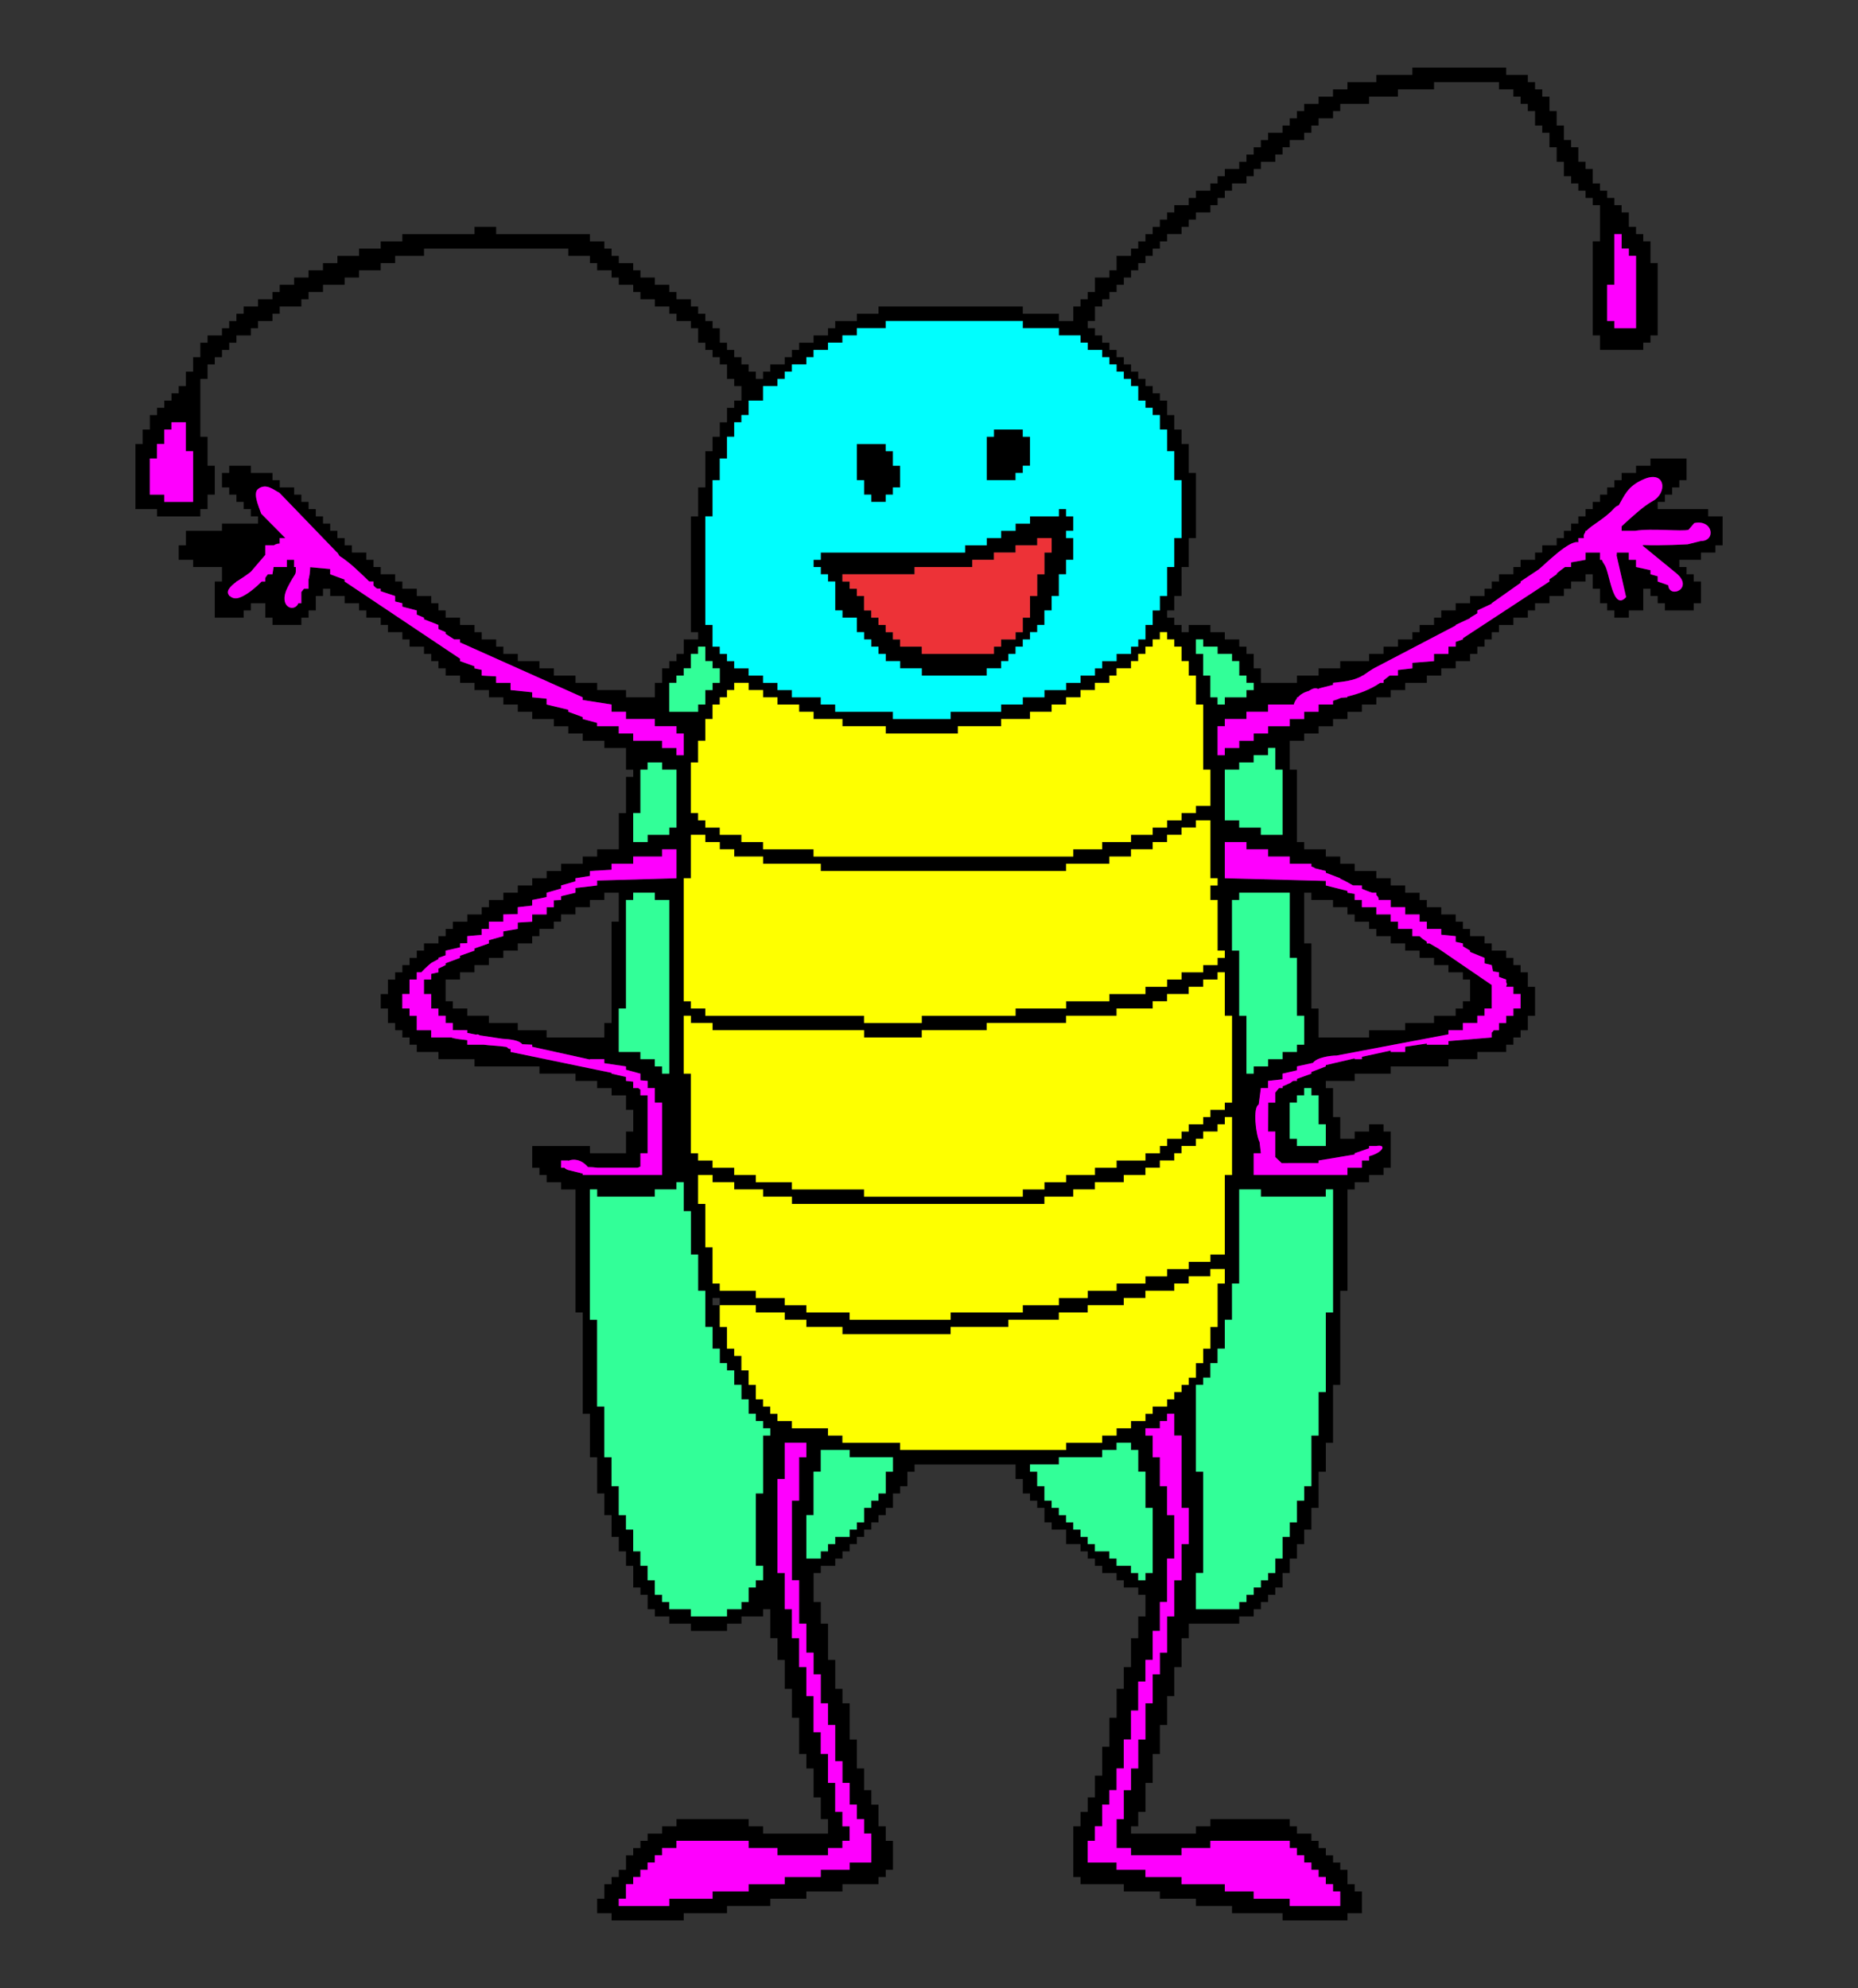 <?xml version="1.0" encoding="UTF-8"?>
<!DOCTYPE svg PUBLIC "-//W3C//DTD SVG 1.1//EN" "http://www.w3.org/Graphics/SVG/1.1/DTD/svg11.dtd">
<!-- Creator: CorelDRAW -->
<svg xmlns="http://www.w3.org/2000/svg" xml:space="preserve" width="43.519mm" height="46.567mm" version="1.1" style="shape-rendering:geometricPrecision; text-rendering:geometricPrecision; image-rendering:optimizeQuality; fill-rule:evenodd; clip-rule:evenodd"
viewBox="0 0 4351.86 4656.66"
 xmlns:xlink="http://www.w3.org/1999/xlink"
 xmlns:xodm="http://www.corel.com/coreldraw/odm/2003">
 <rect x="0" y="0" width="4351.86" height="4656.66" fill="#333333" stroke="none"/>
 <defs>
  <style type="text/css">
   <![CDATA[
    .fil5 {fill:#ED3237}
    .fil0 {fill:black}
    .fil3 {fill:#00FEFE}
    .fil1 {fill:#32FF98}
    .fil2 {fill:#FE00FE}
    .fil4 {fill:#FEFF00}
   ]]>
  </style>
 </defs>
 <g id="Camada_x0020_1">
  <g id="_1195223387152">
   <g>
    <g>
     <path class="fil0" d="M2412.5 3430.21l67.6 0 0 -16.95 101.39 0 0 -16.95 33.8 0 0 -16.95 33.79 0 0 16.95 16.9 0 0 50.85 16.9 0 0 84.76 16.9 0 0 152.57 -16.9 0 0 16.95 -16.9 0 0 -16.95 -16.9 0 0 -16.95 -33.79 0 0 -16.95 -16.9 0 0 -16.95 -33.8 0 0 -16.96 -16.9 0 0 -16.95 -16.9 0 0 -16.95 -16.89 0 0 -16.95 -16.9 0 0 -16.95 -16.9 0 0 -16.96 -16.9 0 0 -16.95 -16.9 0 0 -33.9 -16.9 0 0 -33.91 -16.9 0 0 -16.95zm-337.97 67.81l-16.89 0 0 16.95 -16.9 0 0 16.95 -16.9 0 0 33.91 -16.9 0 0 16.95 -16.9 0 0 16.95 -33.8 0 0 16.95 -16.89 0 0 16.96 -16.9 0 0 16.95 -33.8 0 0 -101.71 16.9 0 0 -101.72 16.9 0 0 -50.85 67.59 0 0 16.95 101.39 0 0 33.9 -16.9 0 0 50.86zm-202.78 16.95l-16.9 0 0 186.47 16.9 0 0 101.72 16.9 0 0 67.8 16.9 0 0 50.86 16.9 0 0 67.81 16.9 0 0 50.86 16.89 0 0 84.76 16.9 0 0 50.85 16.9 0 0 50.86 16.9 0 0 33.9 16.9 0 0 33.91 16.9 0 0 67.8 -50.7 0 0 16.96 -67.59 0 0 16.95 -84.49 0 0 16.95 -84.5 0 0 16.95 -84.49 0 0 16.95 -101.39 0 0 16.96 -118.29 0 0 -16.96 16.9 0 0 -33.9 16.9 0 0 -16.95 16.9 0 0 -16.95 16.89 0 0 -16.96 16.9 0 0 -16.95 16.9 0 0 -16.95 33.8 0 0 -16.95 168.98 0 0 16.95 67.6 0 0 16.95 118.29 0 0 -16.95 33.79 0 0 -16.95 16.9 0 0 -33.91 -16.9 0 0 -33.9 -16.9 0 0 -67.81 -16.89 0 0 -67.81 -16.9 0 0 -50.85 -16.9 0 0 -84.76 -16.9 0 0 -67.81 -16.9 0 0 -67.81 -16.9 0 0 -67.81 -16.89 0 0 -84.76 -16.9 0 0 -220.37 16.9 0 0 -84.76 50.69 0 0 33.9 -16.9 0 0 101.71zm811.13 -169.52l33.8 0 0 -16.95 16.9 0 0 -16.95 16.89 0 0 50.85 16.9 0 0 169.52 16.9 0 0 84.76 -16.9 0 0 84.76 -16.9 0 0 84.76 -16.89 0 0 84.76 -16.9 0 0 50.86 -16.9 0 0 67.81 -16.9 0 0 84.76 -16.9 0 0 67.81 -16.9 0 0 50.85 -16.9 0 0 67.81 -16.89 0 0 67.81 33.79 0 0 16.95 118.29 0 0 -16.95 67.6 0 0 -16.95 185.88 0 0 16.95 16.9 0 0 16.95 16.9 0 0 16.95 16.9 0 0 16.96 16.89 0 0 16.95 16.9 0 0 16.95 16.9 0 0 16.95 16.9 0 0 33.91 -118.29 0 0 -16.96 -84.49 0 0 -16.95 -67.6 0 0 -16.95 -101.39 0 0 -16.95 -84.49 0 0 -16.95 -67.59 0 0 -16.96 -67.6 0 0 -50.85 16.9 0 0 -33.91 16.9 0 0 -50.85 16.9 0 0 -33.91 16.9 0 0 -50.85 16.89 0 0 -67.81 16.9 0 0 -67.81 16.9 0 0 -67.81 16.9 0 0 -50.85 16.9 0 0 -67.81 16.9 0 0 -67.81 16.9 0 0 -101.71 16.89 0 0 -101.71 -16.89 0 0 -67.81 -16.9 0 0 -67.81 -16.9 0 0 -50.86 -16.9 0 0 -16.95zm-1301.18 -559.42l16.89 0 0 16.96 135.19 0 0 -16.96 50.7 0 0 -16.95 16.9 0 0 67.81 16.89 0 0 101.71 16.9 0 0 84.76 16.9 0 0 84.76 16.9 0 0 50.86 16.9 0 0 33.9 16.9 0 0 16.96 16.9 0 0 33.9 16.89 0 0 33.9 16.9 0 0 33.91 16.9 0 0 16.95 16.9 0 0 16.95 16.9 0 0 16.95 -16.9 0 0 135.62 -16.9 0 0 169.52 16.9 0 0 33.9 -16.9 0 0 16.96 -16.9 0 0 33.9 -16.9 0 0 16.95 -33.79 0 0 16.95 -84.5 0 0 -16.95 -50.69 0 0 -16.95 -16.9 0 0 -16.95 -16.9 0 0 -33.91 -16.9 0 0 -33.9 -16.89 0 0 -33.9 -16.9 0 0 -50.86 -16.9 0 0 -33.9 -16.9 0 0 -67.81 -16.9 0 0 -67.81 -16.9 0 0 -118.66 -16.9 0 0 -203.43 -16.89 0 0 -305.14zm1723.64 474.66l-16.9 0 0 101.71 -16.89 0 0 118.67 -16.9 0 0 33.9 -16.9 0 0 50.86 -16.9 0 0 33.9 -16.9 0 0 50.86 -16.9 0 0 33.9 -16.9 0 0 16.95 -16.89 0 0 16.96 -16.9 0 0 16.95 -16.9 0 0 16.95 -16.9 0 0 16.95 -101.39 0 0 -84.76 16.9 0 0 -237.33 -16.9 0 0 -203.42 16.9 0 0 -16.95 16.9 0 0 -33.91 16.9 0 0 -33.9 16.89 0 0 -67.81 16.9 0 0 -84.76 16.9 0 0 -220.38 50.7 0 0 16.96 152.08 0 0 -16.96 16.9 0 0 288.19 -16.9 0 0 186.47zm-1419.47 -203.42l-16.9 0 0 -16.95 16.9 0 0 16.95zm0 0l84.49 0 0 16.95 67.6 0 0 16.95 50.69 0 0 16.95 84.49 0 0 16.96 253.48 0 0 -16.96 135.19 0 0 -16.95 118.29 0 0 -16.95 67.59 0 0 -16.95 84.49 0 0 -16.95 50.7 0 0 -16.96 67.59 0 0 -16.95 33.8 0 0 -16.95 50.7 0 0 -16.95 33.79 0 0 33.9 -16.89 0 0 101.71 -16.9 0 0 50.86 -16.9 0 0 33.9 -16.9 0 0 33.91 -16.9 0 0 16.95 -16.9 0 0 16.95 -16.9 0 0 16.95 -16.89 0 0 16.96 -33.8 0 0 16.95 -16.9 0 0 16.95 -33.8 0 0 16.95 -33.79 0 0 16.95 -33.8 0 0 16.96 -84.49 0 0 16.95 -388.67 0 0 -16.95 -135.19 0 0 -16.96 -33.79 0 0 -16.95 -84.5 0 0 -16.95 -33.79 0 0 -16.95 -16.9 0 0 -16.95 -16.9 0 0 -16.96 -16.9 0 0 -33.9 -16.9 0 0 -33.9 -16.9 0 0 -33.91 -16.89 0 0 -16.95 -16.9 0 0 -50.86 -16.9 0 0 -50.85zm1182.89 -118.67l-33.79 0 0 16.96 -50.7 0 0 16.95 -50.69 0 0 16.95 -50.7 0 0 16.95 -67.59 0 0 16.95 -67.6 0 0 16.96 -67.59 0 0 16.95 -84.49 0 0 16.95 -168.99 0 0 16.95 -236.58 0 0 -16.95 -101.39 0 0 -16.95 -50.69 0 0 -16.95 -67.6 0 0 -16.96 -84.49 0 0 -16.95 -16.9 0 0 -84.76 -16.9 0 0 -101.71 -16.9 0 0 -67.81 33.8 0 0 16.95 50.7 0 0 16.95 67.59 0 0 16.96 67.59 0 0 16.95 591.45 0 0 -16.95 67.6 0 0 -16.96 50.69 0 0 -16.95 67.59 0 0 -16.95 50.7 0 0 -16.95 33.8 0 0 -16.95 33.79 0 0 -16.96 16.9 0 0 -16.95 33.8 0 0 -16.95 16.9 0 0 -16.95 33.8 0 0 -16.95 16.89 0 0 -16.96 16.9 0 0 135.62 -16.9 0 0 186.47zm-1554.66 -220.37l16.9 0 0 0.79c11.25,-5.16 29.94,-4.39 46.18,14.56 6.98,0 14.69,0.68 22.83,1.6l93.61 0c2.18,-0.84 4.31,-1.78 6.37,-2.85l0 -31.06 16.89 0 0 -135.61 -16.89 0 0 -13.38c-1.71,-1 -3.3,-2.21 -4.62,-3.57l-12.28 0 0 -15.13 -16.9 -1.83 0 -9.2 -33.8 -7.75 0 -1.86 -236.58 -48.99 0 -7.3c-5.76,1.22 -6.11,-3.56 -10.1,-4.49 -17.77,-2.73 -38.15,-3.09 -53.11,-5.17l-38.18 0 0 -10.63c-11.3,-1.53 -27.18,-2.44 -37.56,-6.32l-46.93 0 0 -16.95 -33.8 0 0 -33.9 -16.9 0 0 -16.96 -16.9 0 0 -33.9 16.9 0 0 -33.9 16.9 0 0 -16.96 10.65 0c9.35,-10.42 22.01,-21.08 24.11,-22.47l15.94 -8.45 0 -2.98 16.9 -5.99 0 -10.96 33.79 -7.69 0 -9.26 16.9 -0.49 0 -16.47 33.8 -3.01 0 -13.94 16.9 0 0 -16.95 33.79 0 0 -16.95 33.8 -0.87 0 -16.08 33.8 -3.73 0 -13.23 33.79 -6.75 0 -10.2 33.8 -9.78 0 -7.17 33.8 -9.73 0 -7.22 33.8 -5.46 0 -11.49 50.69 -2.93 0 -14.03 50.7 0 0 -16.95 67.59 0 0 -16.95 33.8 0 0 67.81 -185.89 5.46 0 11.49 -50.69 5.97 0 10.98 -33.8 8.2 0 8.75 -16.9 0.83 0 16.13 -16.9 0 0 16.95 -33.79 0 0 16.95 -33.8 2.09 0 14.86 -33.8 5.8 0 11.15 -33.79 9.51 0 7.45 -33.8 11.9 0 5.05 -33.8 12.06 0 4.89 -33.79 12.64 0 4.31 -16.9 8.12 0 8.83 -16.9 3.6 0 13.36 -16.9 0 0 33.9 16.9 0 0 33.9 16.9 0 0 16.96 16.9 0 0 16.95 16.89 0 0 16.71 33.8 0.24 0 6.31 21.04 4.08c2.11,-1.15 4.82,-0.97 8,1.55l52.08 7.89c20.44,1.29 40.48,3.65 47.67,12.94l23.3 1.13 0 4.82 135.19 29.94 0 -0.85 33.79 0 0 9.44 50.7 7.51 0 7.77 33.8 9.18 0 15.64 16.89 1.31 0 16.96 16.9 0 0 33.9 16.9 0 0 169.52 -185.88 0 0 -3.17 -33.01 -8.24c-4.89,-1.27 -7.99,-3.25 -9.6,-5.54l-8.09 0 0 -16.95zm1892.63 -28.63l0 -5.28 16.9 0 0 0.13c26.06,-4.67 14.89,15.52 -16.9,23.81l0 9.97 -16.89 0 0 16.95 -33.8 0 0 16.95 -219.68 0 0 -50.86 16.9 0 -3.05 -26.09c-8.57,-16.77 -16.29,-80.84 -2.08,-88.02l5.13 -38.45 16.89 0 0 -16.96 33.8 -3.7 0 -13.25 33.8 -7.74 0 -9.21 37.61 -8.3c8.66,-13 41.71,-17.16 55.3,-17.16l261.96 -49.66 0 -9.64 33.79 0 0 -16.95 33.8 0 0 -16.95 16.9 0 0 -16.96 16.9 0 0 -54.98 -126.24 -86.25c-2.85,-1.9 -10.86,-6.07 -19.61,-11.33l-6.24 0 0 -3.87c-6.37,-4.09 -12.59,-8.6 -17.07,-13.09l-16.73 0 0 -16.95 -33.79 0 0 -16.95 -16.9 0 0 -16.95 -33.8 0 0 -16.95 -33.79 0 0 -16.96 -16.9 0 0 -14.18 -16.9 -2.77 0 -4.19 -50.7 -12.76 0 -10.61 -236.58 -6.34 0 -84.76 50.7 0 0 16.95 50.69 0 0 16.95 50.7 0 0 16.95 50.7 0 0 6.42c4.1,1.3 7.2,2.73 8.66,4.19l25.13 6.35 0 4.07 33.8 12.88 0 1.14c10.77,4.46 19.52,9.81 29.75,15.6l20.95 0.21 0 7.89 18.53 7.16c2.23,0.53 4.26,1.17 6.12,1.9l9.14 0 0 5.37c4.49,3.92 6.19,8.35 5.53,11.58l28.27 0 0 16.96 33.8 0 0 16.95 33.79 0 0 16.95 16.9 0 0 16.95 33.8 0 0 13.64 33.8 3.31 0 13.32 16.89 3.64 0 6.81 16.9 10.14 0 3.17 33.8 13.78 0 12.85 16.9 4.1 3.01 14.71 13.89 2.24 0 10.64 16.9 6.32 0 6.43c3.56,5.43 0,7.31 0,10.52l16.89 0 0 16.95 16.9 0 0 33.9 -16.9 0 0 16.96 -16.89 0 0 16.95 -16.9 0 0 16.95 -12.46 0c-0.75,2.05 -2.33,3.88 -4.44,5.53l0 11.42 -101.39 8.53 0 8.42 -50.7 0 0 -2.73 -50.69 7.53 0 12.16 -33.8 0 0 -3.25 -67.59 14.73 0 5.47 -16.9 0 0 -1.86 -67.6 15.72 0 3.09 -33.79 13.05 0 3.9 -33.8 12.26 0 4.69c-9.13,0 -8.26,-1.29 -14.6,4.37 -9.57,4.66 -15.36,6.99 -19.2,8.5l0 4.09 -8.09 0c-1.99,1.75 -4.07,4.57 -8.81,10.58l0 23.32 -16.58 0 -0.32 67.81 16.9 0 0 59.79 14.79 14.02 86.6 -0.14 0 -5.86 84.5 -14.07 0 -2.89 33.79 -11.67zm-185.88 -106.99l16.9 0 0 -16.95 16.9 0 0 -16.95 16.9 0 0 16.95 16.89 0 0 67.81 16.9 0 0 50.85 -67.59 0 0 -16.95 -16.9 0 0 -84.76zm-1419.47 -203.42l16.89 0 0 16.95 50.7 0 0 16.95 354.87 0 0 16.95 135.19 0 0 -16.95 152.08 0 0 -16.95 185.89 0 0 -16.95 118.29 0 0 -16.96 84.49 0 0 -16.95 33.8 0 0 -16.95 50.69 0 0 -16.95 33.8 0 0 -16.95 33.8 0 0 -16.96 16.89 0 0 101.72 16.9 0 0 203.42 -16.9 0 0 16.95 -33.79 0 0 16.95 -16.9 0 0 16.96 -33.8 0 0 16.95 -16.9 0 0 16.95 -33.79 0 0 16.95 -16.9 0 0 16.95 -33.8 0 0 16.96 -67.59 0 0 16.95 -50.7 0 0 16.95 -67.59 0 0 16.95 -50.7 0 0 16.95 -50.69 0 0 16.96 -371.77 0 0 -16.96 -168.99 0 0 -16.95 -84.49 0 0 -16.95 -50.69 0 0 -16.95 -50.7 0 0 -16.95 -33.8 0 0 -16.96 -16.9 0 0 -186.47 -16.89 0 0 -135.61zm-152.09 -16.96l16.9 0 0 -254.28 16.9 0 0 -16.95 50.69 0 0 16.95 33.8 0 0 406.85 -16.9 0 0 -16.95 -16.9 0 0 -16.95 -33.79 0 0 -16.95 -50.7 0 0 -101.72zm1994.02 -114.04l-2.37 -4.62 2.37 4.62zm-557.65 -140.24l16.9 0 0 -16.95 118.29 0 0 152.57 16.9 0 0 135.62 16.9 0 0 67.8 -16.9 0 0 16.96 -33.8 0 0 16.95 -33.8 0 0 16.95 -33.79 0 0 16.95 -16.9 0 0 -135.61 -16.9 0 0 -152.57 -16.9 0 0 -118.67zm168.99 -16.95l16.9 0 0 16.95 50.69 0 0 16.96 33.8 0 0 16.95 16.9 0 0 16.95 33.79 0 0 16.95 16.9 0 0 16.95 33.8 0 0 16.96 33.8 0 0 16.95 33.79 0 0 16.95 33.8 0 0 16.95 33.8 0 0 16.95 33.79 0 0 16.96 16.9 0 0 50.85 -16.9 0 0 16.95 -16.89 0 0 16.96 -50.7 0 0 16.95 -67.59 0 0 16.95 -84.5 0 0 16.95 -118.29 0 0 -67.81 -16.89 0 0 -152.56 -16.9 0 0 -118.67zm-1622.26 305.14l-16.9 0 0 33.9 -135.19 0 0 -16.95 -67.59 0 0 -16.95 -67.59 0 0 -16.95 -50.7 0 0 -16.96 -33.8 0 0 -16.95 -16.89 0 0 -50.85 33.79 0 0 -16.96 33.8 0 0 -16.95 33.8 0 0 -16.95 33.79 0 0 -16.95 33.8 0 0 -16.95 33.8 0 0 -16.96 16.9 0 0 -16.95 33.79 0 0 -16.95 16.9 0 0 -16.95 33.8 0 0 -16.95 33.8 0 0 -16.96 33.79 0 0 -16.95 33.8 0 0 67.81 -16.9 0 0 237.33zm1402.58 -288.19l16.9 0 0 118.67 16.89 0 0 16.95 -16.89 0 0 16.95 -33.8 0 0 16.95 -50.7 0 0 16.96 -33.79 0 0 16.95 -50.7 0 0 16.95 -84.49 0 0 16.95 -101.39 0 0 16.95 -118.29 0 0 16.96 -219.68 0 0 16.95 -135.19 0 0 -16.95 -371.77 0 0 -16.96 -33.8 0 0 -16.95 -16.89 0 0 -288.18 16.89 0 0 -101.71 33.8 0 0 16.95 33.8 0 0 16.95 33.8 0 0 16.95 67.59 0 0 16.95 135.19 0 0 16.96 574.55 0 0 -16.96 101.39 0 0 -16.95 50.69 0 0 -16.95 50.7 0 0 -16.95 33.8 0 0 -16.95 33.79 0 0 -16.96 33.8 0 0 -16.95 33.8 0 0 135.62 16.9 0 0 16.95 -16.9 0 0 33.9zm-1267.39 -152.56l-50.7 0 0 16.95 -33.79 0 0 -67.81 16.9 0 0 -101.71 16.89 0 0 -16.95 33.8 0 0 16.95 33.8 0 0 135.61 -16.9 0 0 16.96zm1301.18 -152.57l33.8 0 0 -16.95 33.8 0 0 -16.96 33.79 0 0 -16.95 16.9 0 0 50.86 16.9 0 0 152.57 -50.69 0 0 -16.96 -50.7 0 0 -16.95 -33.8 0 0 -118.66zm-67.59 101.71l-33.8 0 0 16.95 -33.79 0 0 16.95 -33.8 0 0 16.96 -50.7 0 0 16.95 -67.59 0 0 16.95 -67.59 0 0 16.95 -608.35 0 0 -16.95 -118.29 0 0 -16.95 -50.7 0 0 -16.95 -50.69 0 0 -16.96 -33.8 0 0 -16.95 -16.9 0 0 -16.95 -16.9 0 0 -118.66 16.9 0 0 -50.86 16.9 0 0 -50.86 16.9 0 0 -33.9 16.9 0 0 -16.95 16.9 0 0 -16.96 16.9 0 0 -16.95 33.79 0 0 16.95 33.8 0 0 16.96 33.8 0 0 16.95 50.69 0 0 16.95 33.8 0 0 16.95 67.59 0 0 16.95 101.39 0 0 16.96 168.99 0 0 -16.96 101.39 0 0 -16.95 67.59 0 0 -16.95 50.7 0 0 -16.95 33.8 0 0 -16.95 33.79 0 0 -16.96 33.8 0 0 -16.95 33.8 0 0 -16.95 16.9 0 0 -16.95 33.79 0 0 -16.95 16.9 0 0 -16.96 16.9 0 0 -16.95 16.9 0 0 -16.95 16.9 0 0 -16.95 16.9 0 0 16.95 16.89 0 0 16.95 16.9 0 0 33.91 16.9 0 0 33.9 16.9 0 0 67.81 16.9 0 0 152.57 16.9 0 0 84.76 -33.8 0 0 16.95zm354.87 -273.13l0 1.9 -14.66 1.11c-7.05,3.13 -13.41,5.41 -19.14,6.98l0 8.86 -33.8 0 0 16.95 -33.79 0 0 16.95 -33.8 0 0 16.95 -50.7 0 0 16.96 -33.79 0 0 16.95 -33.8 0 0 16.95 -33.8 0 0 16.95 -16.89 0 0 -67.81 16.89 0 0 -16.95 50.7 0 0 -16.95 50.69 0 0 -16.95 60.24 0c1.1,-4.66 3.62,-9.71 7.36,-14.41l0 -2.54 2.17 0c6,-6.53 14.45,-12.08 24.78,-14.48 7.23,-4.27 14.03,-9.14 22.94,-5.12 1.71,-1.04 3.67,-1.83 5.87,-2.28l28.73 -7.33 0 -4.7c23.6,-2.69 46.1,-4.21 67.6,-15.82l0 -1.13 2.01 0c9.58,-5.57 14.94,-11.59 34.59,-21.51l183.08 -95.81 0 -1.34 33.79 -15.87 0 -1.09 16.9 -10.19 0 -6.76 33.8 -15.81 0 -1.14 67.59 -47.71 0 -3.15 42.36 -28.21c17.55,-14.46 71.28,-69.11 92.83,-63.68l0 -9.82 13.27 0c-2.83,-9.12 3.63,-10.96 3.63,-16.95l1.97 0c12.76,-13.85 42.52,-28.01 64.26,-51.93 4.03,-4.44 7.89,-6.87 11.39,-7.76 13.88,-22.92 20.11,-44.97 59.77,-61.67 49.75,-20.95 55.32,32.46 19.66,51.77 -21.45,11.62 -50.77,38.96 -72.56,58.98l0 10.61 31.49 0c37.74,-6.65 111.55,2.21 125.23,-2.58l13.48 -15.67c43.99,-9.07 51.63,42.18 15.02,42.18l-30.32 7.61c-0.01,0 -62.58,3.63 -104.2,1.68l0 0.68 -2.49 0 79.02 64.68c43.81,35.69 -15.25,61.72 -18.16,28.73l-24.58 -8.65 0 -12.21 -16.89 -4.74 0 -9.59 -33.8 -7.36 0 -16.95 -16.9 0 0 -16.95 -28.26 0c0.23,2.04 0.15,4.34 -0.32,6.92l22.22 97.41c-31.7,34.9 -38.31,-58.79 -50.65,-75.87 -2.96,-4.1 -4.95,-7.95 -6.18,-11.51l-4.4 0 0 -16.95 -33.8 0 0 16.95 -33.8 6.11 0 10.84 -14.41 0c-7.9,5.88 -14.99,11.2 -19.39,15.42l0 1.53 -16.89 11.75 0 5.2 -202.79 132.94 0 2.68 -16.89 5.81 0 11.14 -16.9 0 0 16.95 -33.8 0 0 16.96 -50.7 4.04 0 12.91 -33.79 3.9 0 13.05 -19.51 0c-4.88,3.62 -9.54,7.47 -14.29,11.25l0 5.7 -7.83 0c-22.91,15.69 -49.44,25.75 -76.66,32.01zm-1487.07 -15.06l-16.9 0 0 33.91 -16.9 0 0 16.95 -67.59 0 0 -67.81 16.9 0 0 -16.95 16.9 0 0 -16.95 16.89 0 0 -33.91 16.9 0 0 -16.95 16.9 0 0 33.91 16.9 0 0 16.95 16.9 0 0 33.9 -16.9 0 0 16.95zm1132.2 -118.66l16.9 0 0 16.95 33.8 0 0 16.95 33.79 0 0 16.96 16.9 0 0 33.9 16.9 0 0 16.95 16.9 0 0 16.95 -16.9 0 0 16.96 -50.7 0 0 16.95 -16.89 0 0 -16.95 -16.9 0 0 -50.86 -16.9 0 0 -50.86 -16.9 0 0 -33.9zm-1737.26 0l13.61 0 0 7.04 287.28 128.58 0 6.29 67.59 10.66 0 16.95 33.8 0 0 16.95 67.59 0 0 16.95 50.7 0 0 16.96 16.9 0 0 50.85 -16.9 0 0 -16.95 -33.8 0 0 -16.95 -67.59 0 0 -16.95 -33.8 0 0 -16.96 -50.7 0 0 -7.82 -33.79 -9.13 0 -4.52 -33.8 -12.43 0 -4.79 -50.7 -12.16 0 -13.67 -33.79 -3.28 0 -11.73 -50.7 -5.23 0 -16.9 -33.79 -0.05 0 -15.11 -33.8 -1.84 0 -13.33 -16.9 -3.62 0 -4.82 -33.8 -12.13 0 -5.68 -270.37 -180.8 0 -4.49 -33.8 -12.46 0 -12.26 -46.82 -4.33c-0.35,12.4 -1.82,21.76 -3.88,29.09l0 21.41 -10.74 0c-2.21,2.87 -4.34,5.31 -6.15,7.84l0 26.06 -6.89 0c-9.23,22.99 -48.71,9.08 -25.23,-37.23 19.6,-38.67 19.53,-24.67 19.23,-47.53l-4.01 0 0 -16.95 -16.9 0 0 16.95 -31.13 0 -2.67 16.95 -10.6 0c-6.59,8.95 -6.3,5.53 -6.3,16.95l-8.32 0c-12.5,12.83 -28.38,25.95 -42.37,33.39l0 0.52 -0.99 0c-11.16,5.74 -21.29,8.97 -31.44,0l-1.37 0 0 -1.32c-8.8,-9.61 2.55,-21.36 16.9,-31.91l0 -0.68c1.82,0 32.19,-20.4 34.68,-23.75l32.91 -38.48 0 -22.53 20.21 0c4.9,-3.09 9.48,-4.22 13.59,-3.96l0 -12.99 13.28 0 -56.44 -57.02c-7.41,-20.15 -19.72,-48.88 -7.18,-58.17 18.78,-13.91 34.88,1.58 49.79,9.09l135.05 140.01 0.69 0 4.97 7.94c25.36,16.12 47.75,38.82 69.63,59.86l9.89 0 0 9.39c8.02,7.41 5.95,7.57 16.9,7.57l0 5.73 33.8 11.22 0 12.92 16.89 4.03 0 8.04 33.8 8.91 0 9.71 16.9 7.24 0 3.68 33.8 13.28 0 9.55 16.9 7.4 0 4.02 20.18 12.93zm1686.56 -169.52l-16.89 0 0 67.81 -16.9 0 0 33.9 -16.9 0 0 33.91 -16.9 0 0 33.9 -16.9 0 0 16.95 -16.9 0 0 16.95 -33.79 0 0 16.96 -33.8 0 0 16.95 -16.9 0 0 16.95 -33.8 0 0 16.95 -33.79 0 0 16.95 -50.7 0 0 16.96 -50.69 0 0 16.95 -50.7 0 0 16.95 -118.29 0 0 16.95 -135.19 0 0 -16.95 -135.19 0 0 -16.95 -33.79 0 0 -16.95 -67.6 0 0 -16.96 -33.79 0 0 -16.95 -33.8 0 0 -16.95 -33.8 0 0 -16.95 -33.79 0 0 -16.95 -16.9 0 0 -16.96 -16.9 0 0 -16.95 -16.9 0 0 -50.85 -16.9 0 0 -254.28 16.9 0 0 -84.76 16.9 0 0 -50.86 16.9 0 0 -50.86 16.9 0 0 -33.9 16.89 0 0 -16.95 16.9 0 0 -33.91 33.8 0 0 -33.9 33.8 0 0 -16.95 16.9 0 0 -16.95 16.89 0 0 -16.96 33.8 0 0 -16.95 16.9 0 0 -16.95 33.8 0 0 -16.95 33.79 0 0 -16.95 33.8 0 0 -16.96 67.59 0 0 -16.95 321.08 0 0 16.95 84.49 0 0 16.96 50.69 0 0 16.95 16.9 0 0 16.95 33.8 0 0 16.95 16.9 0 0 16.95 16.9 0 0 16.96 16.89 0 0 16.95 16.9 0 0 16.95 16.9 0 0 33.9 16.9 0 0 16.96 16.9 0 0 16.95 16.9 0 0 33.9 16.9 0 0 50.86 16.89 0 0 67.81 16.9 0 0 135.61 -16.9 0 0 67.81zm-2399.58 -254.28l16.9 0 0 -33.9 16.89 0 0 -33.91 16.9 0 0 -16.95 33.8 0 0 67.81 16.9 0 0 118.66 -67.6 0 0 -16.95 -33.79 0 0 -84.76zm3413.49 -406.85l16.9 0 0 -118.66 16.9 0 0 33.9 16.9 0 0 16.95 16.9 0 0 169.52 -50.7 0 0 -16.95 -16.9 0 0 -84.76zm-456.26 -491.61l-84.49 0 0 16.95 -67.59 0 0 16.96 -33.8 0 0 16.95 -33.8 0 0 16.95 -33.79 0 0 16.95 -16.9 0 0 16.95 -16.9 0 0 16.96 -16.9 0 0 16.95 -33.8 0 0 16.95 -16.89 0 0 16.95 -16.9 0 0 16.95 -16.9 0 0 16.96 -16.9 0 0 16.95 -33.8 0 0 16.95 -16.89 0 0 16.95 -16.9 0 0 16.95 -33.8 0 0 16.96 -16.9 0 0 16.95 -33.8 0 0 16.95 -16.89 0 0 16.95 -16.9 0 0 16.95 -16.9 0 0 16.96 -16.9 0 0 16.95 -16.9 0 0 16.95 -16.9 0 0 16.95 -33.79 0 0 33.91 -16.9 0 0 16.95 -33.8 0 0 33.9 -16.9 0 0 16.96 -16.9 0 0 16.95 -16.89 0 0 33.9 -33.8 0 0 -16.95 -84.49 0 0 -16.95 -337.97 0 0 16.95 -50.7 0 0 16.95 -50.7 0 0 16.95 -16.89 0 0 16.96 -33.8 0 0 16.95 -33.8 0 0 16.95 -16.9 0 0 16.95 -16.89 0 0 16.95 -33.8 0 0 16.96 -16.9 0 0 16.95 -16.9 0 0 -16.95 -16.9 0 0 -16.96 -16.9 0 0 -16.95 -16.89 0 0 -16.95 -16.9 0 0 -16.95 -16.9 0 0 -33.91 -16.9 0 0 -16.95 -16.9 0 0 -16.95 -16.9 0 0 -16.95 -16.9 0 0 -16.95 -33.79 0 0 -16.96 -16.9 0 0 -16.95 -33.8 0 0 -16.95 -33.79 0 0 -16.95 -16.9 0 0 -16.96 -33.8 0 0 -16.95 -16.9 0 0 -16.95 -16.9 0 0 -16.95 -33.79 0 0 -16.95 -219.68 0 0 -16.96 -50.7 0 0 16.96 -168.99 0 0 16.95 -50.69 0 0 16.95 -50.7 0 0 16.95 -50.69 0 0 16.95 -33.8 0 0 16.96 -33.8 0 0 16.95 -33.79 0 0 16.95 -33.8 0 0 16.95 -16.9 0 0 16.96 -33.8 0 0 16.95 -33.79 0 0 16.95 -16.9 0 0 16.95 -16.9 0 0 16.95 -16.9 0 0 16.96 -33.79 0 0 16.95 -16.9 0 0 33.9 -16.9 0 0 33.91 -16.9 0 0 33.9 -16.9 0 0 16.95 -16.9 0 0 16.95 -16.9 0 0 16.96 -16.89 0 0 16.95 -16.9 0 0 33.9 -16.9 0 0 33.91 -16.9 0 0 152.56 50.7 0 0 16.96 101.39 0 0 -16.96 16.9 0 0 -33.9 16.89 0 0 -67.81 -16.89 0 0 -67.81 -16.9 0 0 -135.61 16.9 0 0 -33.91 16.89 0 0 -16.95 16.9 0 0 -16.95 16.9 0 0 -16.95 16.9 0 0 -16.95 33.8 0 0 -16.96 16.89 0 0 -16.95 33.8 0 0 -16.95 16.9 0 0 -16.95 50.7 0 0 -16.95 16.89 0 0 -16.96 33.8 0 0 -16.95 50.7 0 0 -16.95 33.79 0 0 -16.95 50.7 0 0 -16.96 33.8 0 0 -16.95 67.59 0 0 -16.95 337.97 0 0 16.95 50.7 0 0 16.95 16.89 0 0 16.96 33.8 0 0 16.95 16.9 0 0 16.95 33.8 0 0 16.95 16.9 0 0 16.96 33.79 0 0 16.95 33.8 0 0 16.95 16.9 0 0 16.95 33.79 0 0 16.95 16.9 0 0 33.91 16.9 0 0 16.95 16.9 0 0 16.95 16.9 0 0 16.95 16.9 0 0 33.91 16.9 0 0 16.95 16.89 0 0 33.9 -16.89 0 0 16.96 -16.9 0 0 33.9 -16.9 0 0 33.9 -16.9 0 0 33.91 -16.9 0 0 84.76 -16.9 0 0 67.81 -16.9 0 0 271.23 16.9 0 0 16.95 -33.79 0 0 33.9 -16.9 0 0 16.96 -16.9 0 0 16.95 -16.9 0 0 33.9 -16.9 0 0 33.91 -67.59 0 0 -16.96 -67.6 0 0 -16.95 -50.69 0 0 -16.95 -50.7 0 0 -16.95 -33.79 0 0 -16.95 -50.7 0 0 -16.96 -33.8 0 0 -16.95 -16.89 0 0 -16.95 -33.8 0 0 -16.95 -16.9 0 0 -16.95 -33.8 0 0 -16.96 -33.79 0 0 -16.95 -16.9 0 0 -16.95 -16.9 0 0 -16.95 -33.8 0 0 -16.95 -33.8 0 0 -16.96 -16.89 0 0 -16.95 -33.8 0 0 -16.95 -16.9 0 0 -16.95 -16.9 0 0 -16.95 -33.79 0 0 -16.96 -16.9 0 0 -16.95 -16.9 0 0 -16.95 -16.9 0 0 -16.95 -16.9 0 0 -16.95 -16.9 0 0 -16.96 -16.9 0 0 -16.95 -16.89 0 0 -16.95 -16.9 0 0 -16.95 -33.8 0 0 -16.95 -16.9 0 0 -16.96 -50.69 0 0 -16.95 -50.7 0 0 16.95 -16.9 0 0 33.91 16.9 0 0 16.95 16.9 0 0 16.95 16.9 0 0 16.95 16.9 0 0 16.96 16.89 0 0 16.95 -84.49 0 0 16.95 -84.49 0 0 33.9 -16.9 0 0 33.91 33.8 0 0 16.95 67.59 0 0 33.9 -16.9 0 0 84.76 67.6 0 0 -16.95 16.9 0 0 -16.95 33.79 0 0 33.9 16.9 0 0 16.96 67.6 0 0 -16.96 16.89 0 0 -16.95 16.9 0 0 -33.9 16.9 0 0 -16.95 16.9 0 0 16.95 33.8 0 0 16.95 33.79 0 0 16.95 16.9 0 0 16.95 33.8 0 0 16.96 16.9 0 0 16.95 33.79 0 0 16.95 16.9 0 0 16.95 33.8 0 0 16.95 16.9 0 0 16.96 16.9 0 0 16.95 16.9 0 0 16.95 33.79 0 0 16.95 33.8 0 0 16.95 33.8 0 0 16.96 33.79 0 0 16.95 33.8 0 0 16.95 33.8 0 0 16.95 50.69 0 0 16.95 33.8 0 0 16.96 33.8 0 0 16.95 50.69 0 0 16.95 50.7 0 0 50.86 16.9 0 0 16.95 -16.9 0 0 84.76 -16.9 0 0 84.76 -50.7 0 0 16.95 -33.79 0 0 16.95 -50.7 0 0 16.96 -33.8 0 0 16.95 -33.79 0 0 16.95 -33.8 0 0 16.95 -33.8 0 0 16.95 -33.79 0 0 16.96 -16.9 0 0 16.95 -33.8 0 0 16.95 -33.8 0 0 16.95 -16.89 0 0 16.95 -16.9 0 0 16.96 -33.8 0 0 16.95 -16.9 0 0 16.95 -16.9 0 0 16.95 -16.9 0 0 16.95 -16.89 0 0 16.96 -16.9 0 0 33.9 -16.9 0 0 33.9 16.9 0 0 33.91 16.9 0 0 16.95 16.89 0 0 16.95 16.9 0 0 16.95 16.9 0 0 16.96 50.7 0 0 16.95 84.49 0 0 16.95 152.09 0 0 16.95 84.49 0 0 16.95 50.69 0 0 16.96 33.8 0 0 16.95 33.8 0 0 33.9 16.9 0 0 50.86 -16.9 0 0 50.85 -84.49 0 0 -16.95 -135.19 0 0 50.86 16.9 0 0 16.95 16.89 0 0 16.95 33.8 0 0 16.95 33.8 0 0 288.19 16.9 0 0 237.33 16.9 0 0 101.71 16.89 0 0 84.76 16.9 0 0 50.86 16.9 0 0 50.85 16.9 0 0 33.91 16.9 0 0 33.9 16.9 0 0 50.86 16.9 0 0 16.95 16.89 0 0 33.9 16.9 0 0 16.95 33.8 0 0 16.96 50.69 0 0 16.95 84.5 0 0 -16.95 33.79 0 0 -16.96 50.7 0 0 -16.95 16.9 0 0 67.81 16.9 0 0 50.86 16.9 0 0 67.81 16.89 0 0 67.8 16.9 0 0 84.76 16.9 0 0 33.91 16.9 0 0 67.81 16.9 0 0 50.85 16.9 0 0 33.91 -152.09 0 0 -16.96 -33.8 0 0 -16.95 -168.98 0 0 16.95 -33.8 0 0 16.96 -33.8 0 0 16.95 -16.89 0 0 16.95 -16.9 0 0 16.95 -16.9 0 0 33.91 -16.9 0 0 16.95 -16.9 0 0 16.95 -16.9 0 0 33.9 -16.9 0 0 33.91 33.8 0 0 16.95 168.99 0 0 -16.95 101.39 0 0 -16.95 101.39 0 0 -16.96 84.49 0 0 -16.95 84.49 0 0 -16.95 84.5 0 0 -16.95 16.89 0 0 -16.95 16.9 0 0 -67.81 -16.9 0 0 -33.91 -16.89 0 0 -50.85 -16.9 0 0 -33.91 -16.9 0 0 -50.85 -16.9 0 0 -67.81 -16.9 0 0 -84.76 -16.9 0 0 -33.9 -16.9 0 0 -67.81 -16.89 0 0 -84.76 -16.9 0 0 -50.86 -16.9 0 0 -67.81 16.9 0 0 -16.95 33.79 0 0 -16.95 16.9 0 0 -16.95 16.9 0 0 -16.96 16.9 0 0 -16.95 16.9 0 0 -16.95 16.9 0 0 -16.95 16.9 0 0 -16.95 16.89 0 0 -16.96 16.9 0 0 -33.9 16.9 0 0 -16.95 16.9 0 0 -33.91 16.9 0 0 -16.95 236.58 0 0 33.91 16.9 0 0 33.9 16.89 0 0 16.95 16.9 0 0 16.95 16.9 0 0 33.91 16.9 0 0 16.95 33.8 0 0 33.9 33.79 0 0 16.96 16.9 0 0 16.95 16.9 0 0 16.95 16.9 0 0 16.95 33.8 0 0 16.95 16.89 0 0 16.96 33.8 0 0 16.95 16.9 0 0 50.85 -16.9 0 0 50.86 -16.9 0 0 67.81 -16.9 0 0 50.86 -16.89 0 0 67.8 -16.9 0 0 67.81 -16.9 0 0 67.81 -16.9 0 0 50.86 -16.9 0 0 33.9 -16.9 0 0 33.9 -16.89 0 0 118.67 16.89 0 0 16.95 101.39 0 0 16.95 84.5 0 0 16.95 84.49 0 0 16.96 84.49 0 0 16.95 118.29 0 0 16.95 152.09 0 0 -16.95 33.8 0 0 -50.86 -16.9 0 0 -16.95 -16.9 0 0 -33.9 -16.9 0 0 -16.96 -16.9 0 0 -16.95 -16.9 0 0 -16.95 -16.9 0 0 -16.95 -16.89 0 0 -16.95 -33.8 0 0 -16.96 -16.9 0 0 -16.95 -185.88 0 0 16.95 -33.8 0 0 16.96 -152.09 0 0 -16.96 16.9 0 0 -33.9 16.9 0 0 -67.81 16.9 0 0 -67.81 16.9 0 0 -67.8 16.9 0 0 -67.81 16.89 0 0 -67.81 16.9 0 0 -67.81 16.9 0 0 -33.9 118.29 0 0 -16.96 33.8 0 0 -16.95 16.9 0 0 -16.95 16.89 0 0 -16.95 16.9 0 0 -16.95 16.9 0 0 -33.91 16.9 0 0 -33.9 16.9 0 0 -33.91 16.9 0 0 -33.9 16.9 0 0 -50.86 16.89 0 0 -84.76 16.9 0 0 -67.8 16.9 0 0 -135.62 16.9 0 0 -220.38 16.9 0 0 -237.33 16.9 0 0 -16.95 33.79 0 0 -16.95 33.8 0 0 -16.95 16.9 0 0 -84.76 -16.9 0 0 -16.95 -33.8 0 0 16.95 -33.79 0 0 16.95 -33.8 0 0 -50.86 -16.9 0 0 -67.8 -16.9 0 0 -16.96 67.6 0 0 -16.95 84.49 0 0 -16.95 135.19 0 0 -16.95 67.59 0 0 -16.95 67.6 0 0 -16.96 16.89 0 0 -16.95 16.9 0 0 -16.95 16.9 0 0 -33.9 16.9 0 0 -67.81 -16.9 0 0 -33.91 -16.9 0 0 -16.95 -16.9 0 0 -16.95 -16.89 0 0 -16.95 -33.8 0 0 -16.95 -16.9 0 0 -16.96 -33.8 0 0 -16.95 -16.9 0 0 -16.95 -16.89 0 0 -16.95 -33.8 0 0 -16.95 -33.8 0 0 -16.96 -16.9 0 0 -16.95 -33.79 0 0 -16.95 -33.8 0 0 -16.95 -33.8 0 0 -16.95 -50.69 0 0 -16.96 -33.8 0 0 -16.95 -33.8 0 0 -16.95 -50.69 0 0 -16.95 -16.9 0 0 -169.52 -16.9 0 0 -67.81 33.8 0 0 -16.95 33.79 0 0 -16.96 33.8 0 0 -16.95 33.8 0 0 -16.95 33.8 0 0 -16.95 33.79 0 0 -16.95 33.8 0 0 -16.96 33.8 0 0 -16.95 50.69 0 0 -16.95 33.8 0 0 -16.95 33.8 0 0 -16.95 33.79 0 0 -16.96 16.9 0 0 -16.95 16.9 0 0 -16.95 16.9 0 0 -16.95 16.9 0 0 -16.95 33.79 0 0 -16.96 33.8 0 0 -16.95 16.9 0 0 -16.95 33.8 0 0 -16.95 33.79 0 0 -16.95 16.9 0 0 -16.96 33.8 0 0 -16.95 16.9 0 0 33.91 16.9 0 0 33.9 16.89 0 0 16.95 16.9 0 0 16.95 33.8 0 0 -16.95 33.8 0 0 -50.85 16.9 0 0 16.95 16.89 0 0 16.95 16.9 0 0 16.95 67.6 0 0 -16.95 16.89 0 0 -50.86 -16.89 0 0 -16.95 -16.9 0 0 -16.95 -16.9 0 0 -16.95 50.69 0 0 -16.95 33.8 0 0 -16.96 16.9 0 0 -67.8 -33.8 0 0 -16.96 -118.29 0 0 -16.95 16.9 0 0 -16.95 16.9 0 0 -16.95 16.9 0 0 -16.95 16.9 0 0 -50.86 -84.49 0 0 16.95 -33.8 0 0 16.95 -33.8 0 0 16.96 -16.9 0 0 16.95 -16.9 0 0 16.95 -16.89 0 0 16.95 -16.9 0 0 16.95 -16.9 0 0 16.96 -16.9 0 0 16.95 -16.9 0 0 16.95 -16.9 0 0 16.95 -16.9 0 0 16.95 -33.79 0 0 16.96 -16.9 0 0 16.95 -33.8 0 0 16.95 -16.9 0 0 16.95 -33.79 0 0 16.95 -16.9 0 0 16.96 -16.9 0 0 16.95 -33.8 0 0 16.95 -33.79 0 0 16.95 -33.8 0 0 16.95 -16.9 0 0 16.96 -33.8 0 0 16.95 -16.9 0 0 16.95 -33.79 0 0 16.95 -33.8 0 0 16.95 -33.8 0 0 16.96 -67.59 0 0 16.95 -50.7 0 0 16.95 -50.69 0 0 16.95 -84.49 0 0 -33.9 -16.9 0 0 -33.91 -16.9 0 0 -16.95 -16.9 0 0 -16.95 -33.8 0 0 -16.95 -33.79 0 0 -16.95 -50.7 0 0 16.95 -16.9 0 0 -16.95 -16.9 0 0 -16.96 -16.89 0 0 -16.95 16.89 0 0 -33.9 16.9 0 0 -67.81 16.9 0 0 -67.81 16.9 0 0 -152.57 -16.9 0 0 -67.8 -16.9 0 0 -33.91 -16.9 0 0 -33.9 -16.89 0 0 -33.91 -16.9 0 0 -16.95 -16.9 0 0 -16.95 -16.9 0 0 -16.95 -16.9 0 0 -16.95 -16.9 0 0 -16.96 -16.9 0 0 -16.95 -16.89 0 0 -16.95 -16.9 0 0 -16.95 -16.9 0 0 -16.95 -16.9 0 0 -16.96 -16.9 0 0 -16.95 16.9 0 0 -33.9 16.9 0 0 -16.95 16.9 0 0 -16.96 16.9 0 0 -16.95 16.89 0 0 -16.95 16.9 0 0 -16.95 16.9 0 0 -16.96 16.9 0 0 -16.95 16.9 0 0 -16.95 16.9 0 0 -16.95 16.9 0 0 -16.95 33.79 0 0 -16.96 16.9 0 0 -16.95 16.9 0 0 -16.95 33.8 0 0 -16.95 16.9 0 0 -16.95 16.89 0 0 -16.96 16.9 0 0 -16.95 33.8 0 0 -16.95 16.9 0 0 -16.95 16.9 0 0 -16.95 33.79 0 0 -16.96 16.9 0 0 -16.95 16.9 0 0 -16.95 33.8 0 0 -16.95 16.9 0 0 -16.95 16.89 0 0 -16.96 33.8 0 0 -16.95 16.9 0 0 -16.95 67.59 0 0 -16.95 67.6 0 0 -16.95 84.49 0 0 -16.96 152.09 0 0 16.96 33.79 0 0 16.95 16.9 0 0 16.95 16.9 0 0 16.95 16.9 0 0 33.91 16.9 0 0 16.95 16.9 0 0 33.9 16.89 0 0 33.91 16.9 0 0 33.9 16.9 0 0 16.95 16.9 0 0 16.95 16.9 0 0 16.96 16.9 0 0 16.95 16.9 0 0 84.76 -16.9 0 0 220.38 16.9 0 0 33.9 101.39 0 0 -16.95 16.9 0 0 -16.95 16.89 0 0 -169.53 -16.89 0 0 -50.85 -16.9 0 0 -16.95 -16.9 0 0 -16.96 -16.9 0 0 -33.9 -16.9 0 0 -16.95 -16.9 0 0 -16.95 -16.9 0 0 -16.96 -16.89 0 0 -16.95 -16.9 0 0 -33.9 -16.9 0 0 -16.95 -16.9 0 0 -33.91 -16.9 0 0 -16.95 -16.9 0 0 -33.9 -16.9 0 0 -33.91 -16.89 0 0 -33.9 -16.9 0 0 -16.95 -16.9 0 0 -16.96 -16.9 0 0 -16.95 -50.69 0 0 -16.95 -219.69 0 0 16.95z"/>
    </g>
    <path class="fil0" d="M2446.3 1345.11l-16.9 0 0 50.86 -16.9 0 0 50.85 -16.89 0 0 33.91 -16.9 0 0 16.95 -33.8 0 0 16.95 -16.9 0 0 16.95 -168.98 0 0 -16.95 -50.7 0 0 -16.95 -16.9 0 0 -16.95 -16.9 0 0 -16.95 -16.89 0 0 -16.96 -16.9 0 0 -16.95 -16.9 0 0 -33.9 -16.9 0 0 -16.95 -16.9 0 0 -16.96 -16.9 0 0 -16.95 168.99 0 0 -16.95 135.19 0 0 -16.95 50.69 0 0 -16.95 50.7 0 0 -16.96 50.69 0 0 -16.95 33.8 0 0 33.91 -16.9 0 0 50.85zm33.8 -135.61l-67.6 0 0 16.95 -33.79 0 0 16.95 -33.8 0 0 16.95 -33.8 0 0 16.95 -50.69 0 0 16.96 -337.97 0 0 16.95 -16.9 0 0 16.95 16.9 0 0 16.95 16.9 0 0 16.95 16.89 0 0 67.81 16.9 0 0 16.95 33.8 0 0 33.91 16.9 0 0 16.95 16.9 0 0 16.95 16.9 0 0 16.95 16.89 0 0 16.96 33.8 0 0 16.95 50.7 0 0 16.95 152.08 0 0 -16.95 33.8 0 0 -16.95 16.9 0 0 -16.96 16.9 0 0 -16.95 16.9 0 0 -16.95 16.89 0 0 -16.95 16.9 0 0 -16.95 16.9 0 0 -33.91 16.9 0 0 -33.9 16.9 0 0 -50.86 16.9 0 0 -33.9 16.9 0 0 -50.86 -16.9 0 0 -16.95 16.9 0 0 -33.9 -16.9 0 0 -16.96 -16.9 0 0 16.96z"/>
    <polygon class="fil0" points="2328.01,1023.02 2311.11,1023.02 2311.11,1124.74 2378.71,1124.74 2378.71,1107.78 2395.61,1107.78 2395.61,1090.83 2412.5,1090.83 2412.5,1023.02 2395.61,1023.02 2395.61,1006.07 2328.01,1006.07 "/>
    <polygon class="fil0" points="2006.94,1124.74 2023.84,1124.74 2023.84,1158.64 2040.74,1158.64 2040.74,1175.59 2074.53,1175.59 2074.53,1158.64 2091.43,1158.64 2091.43,1141.69 2108.33,1141.69 2108.33,1090.83 2091.43,1090.83 2091.43,1056.93 2074.53,1056.93 2074.53,1039.98 2006.94,1039.98 "/>
   </g>
   <polygon class="fil1" points="1635.17,3023.36 1635.17,2938.6 1618.27,2938.6 1618.27,2836.89 1601.38,2836.89 1601.38,2769.08 1584.48,2769.08 1584.48,2786.03 1533.78,2786.03 1533.78,2802.99 1398.59,2802.99 1398.59,2786.03 1381.7,2786.03 1381.7,3091.17 1398.59,3091.17 1398.59,3294.6 1415.49,3294.6 1415.49,3413.26 1432.39,3413.26 1432.39,3481.07 1449.29,3481.07 1449.29,3548.88 1466.19,3548.88 1466.19,3582.78 1483.09,3582.78 1483.09,3633.64 1499.99,3633.64 1499.99,3667.54 1516.88,3667.54 1516.88,3701.44 1533.78,3701.44 1533.78,3735.35 1550.68,3735.35 1550.68,3752.3 1567.58,3752.3 1567.58,3769.25 1618.27,3769.25 1618.27,3786.2 1702.77,3786.2 1702.77,3769.25 1736.56,3769.25 1736.56,3752.3 1753.46,3752.3 1753.46,3718.4 1770.36,3718.4 1770.36,3701.44 1787.26,3701.44 1787.26,3667.54 1770.36,3667.54 1770.36,3498.02 1787.26,3498.02 1787.26,3362.4 1804.16,3362.4 1804.16,3345.45 1787.26,3345.45 1787.26,3328.5 1770.36,3328.5 1770.36,3311.55 1753.46,3311.55 1753.46,3277.64 1736.56,3277.64 1736.56,3243.74 1719.67,3243.74 1719.67,3209.84 1702.77,3209.84 1702.77,3192.88 1685.87,3192.88 1685.87,3158.98 1668.97,3158.98 1668.97,3108.12 1652.07,3108.12 1652.07,3023.36 "/>
   <polygon class="fil1" points="1922.45,3396.31 1922.45,3447.16 1905.55,3447.16 1905.55,3548.88 1888.65,3548.88 1888.65,3650.59 1922.45,3650.59 1922.45,3633.64 1939.35,3633.64 1939.35,3616.68 1956.24,3616.68 1956.24,3599.73 1990.04,3599.73 1990.04,3582.78 2006.94,3582.78 2006.94,3565.83 2023.84,3565.83 2023.84,3531.92 2040.74,3531.92 2040.74,3514.97 2057.64,3514.97 2057.64,3498.02 2074.53,3498.02 2074.53,3447.16 2091.43,3447.16 2091.43,3413.26 1990.04,3413.26 1990.04,3396.31 "/>
   <polygon class="fil1" points="2429.4,3447.16 2429.4,3481.07 2446.3,3481.07 2446.3,3514.97 2463.2,3514.97 2463.2,3531.92 2480.1,3531.92 2480.1,3548.88 2497,3548.88 2497,3565.83 2513.9,3565.83 2513.9,3582.78 2530.79,3582.78 2530.79,3599.73 2547.69,3599.73 2547.69,3616.68 2564.59,3616.68 2564.59,3633.64 2598.39,3633.64 2598.39,3650.59 2615.29,3650.59 2615.29,3667.54 2649.08,3667.54 2649.08,3684.49 2665.98,3684.49 2665.98,3701.44 2682.88,3701.44 2682.88,3684.49 2699.78,3684.49 2699.78,3531.92 2682.88,3531.92 2682.88,3447.16 2665.98,3447.16 2665.98,3396.31 2649.08,3396.31 2649.08,3379.36 2615.29,3379.36 2615.29,3396.31 2581.49,3396.31 2581.49,3413.26 2480.1,3413.26 2480.1,3430.21 2412.5,3430.21 2412.5,3447.16 "/>
   <polygon class="fil1" points="2801.17,3243.74 2801.17,3447.16 2818.07,3447.16 2818.07,3684.49 2801.17,3684.49 2801.17,3769.25 2902.56,3769.25 2902.56,3752.3 2919.46,3752.3 2919.46,3735.35 2936.36,3735.35 2936.36,3718.4 2953.26,3718.4 2953.26,3701.44 2970.15,3701.44 2970.15,3684.49 2987.05,3684.49 2987.05,3650.59 3003.95,3650.59 3003.95,3599.73 3020.85,3599.73 3020.85,3565.83 3037.75,3565.83 3037.75,3514.97 3054.65,3514.97 3054.65,3481.07 3071.55,3481.07 3071.55,3362.4 3088.44,3362.4 3088.44,3260.69 3105.34,3260.69 3105.34,3074.22 3122.24,3074.22 3122.24,2786.03 3105.34,2786.03 3105.34,2802.99 2953.26,2802.99 2953.26,2786.03 2902.56,2786.03 2902.56,3006.41 2885.66,3006.41 2885.66,3091.17 2868.76,3091.17 2868.76,3158.98 2851.87,3158.98 2851.87,3192.88 2834.97,3192.88 2834.97,3226.79 2818.07,3226.79 2818.07,3243.74 "/>
   <polygon class="fil1" points="3037.75,2667.37 3037.75,2684.32 3105.34,2684.32 3105.34,2633.47 3088.44,2633.47 3088.44,2565.66 3071.55,2565.66 3071.55,2548.71 3054.65,2548.71 3054.65,2565.66 3037.75,2565.66 3037.75,2582.61 3020.85,2582.61 3020.85,2667.37 "/>
   <polygon class="fil1" points="3003.95,2463.95 3037.75,2463.95 3037.75,2446.99 3054.65,2446.99 3054.65,2379.19 3037.75,2379.19 3037.75,2243.57 3020.85,2243.57 3020.85,2091 2902.56,2091 2902.56,2107.95 2885.66,2107.95 2885.66,2226.62 2902.56,2226.62 2902.56,2379.19 2919.46,2379.19 2919.46,2514.8 2936.36,2514.8 2936.36,2497.85 2970.15,2497.85 2970.15,2480.9 3003.95,2480.9 "/>
   <polygon class="fil1" points="1567.58,2514.8 1567.58,2107.95 1533.78,2107.95 1533.78,2091 1483.09,2091 1483.09,2107.95 1466.19,2107.95 1466.19,2362.23 1449.29,2362.23 1449.29,2463.95 1499.99,2463.95 1499.99,2480.9 1533.78,2480.9 1533.78,2497.85 1550.68,2497.85 1550.68,2514.8 "/>
   <polygon class="fil1" points="1516.88,1955.39 1567.58,1955.39 1567.58,1938.43 1584.48,1938.43 1584.48,1802.82 1550.68,1802.82 1550.68,1785.87 1516.88,1785.87 1516.88,1802.82 1499.99,1802.82 1499.99,1904.53 1483.09,1904.53 1483.09,1972.34 1516.88,1972.34 "/>
   <polygon class="fil1" points="1567.58,1667.2 1635.17,1667.2 1635.17,1650.25 1652.07,1650.25 1652.07,1616.34 1668.97,1616.34 1668.97,1599.39 1685.87,1599.39 1685.87,1565.49 1668.97,1565.49 1668.97,1548.54 1652.07,1548.54 1652.07,1514.63 1635.17,1514.63 1635.17,1531.58 1618.27,1531.58 1618.27,1565.49 1601.38,1565.49 1601.38,1582.44 1584.48,1582.44 1584.48,1599.39 1567.58,1599.39 "/>
   <polygon class="fil1" points="2868.76,1802.82 2868.76,1921.48 2902.56,1921.48 2902.56,1938.43 2953.26,1938.43 2953.26,1955.39 3003.95,1955.39 3003.95,1802.82 2987.05,1802.82 2987.05,1751.96 2970.15,1751.96 2970.15,1768.91 2936.36,1768.91 2936.36,1785.87 2902.56,1785.87 2902.56,1802.82 "/>
   <polygon class="fil1" points="2868.76,1633.3 2919.46,1633.3 2919.46,1616.34 2936.36,1616.34 2936.36,1599.39 2919.46,1599.39 2919.46,1582.44 2902.56,1582.44 2902.56,1548.54 2885.66,1548.54 2885.66,1531.58 2851.87,1531.58 2851.87,1514.63 2818.07,1514.63 2818.07,1497.68 2801.17,1497.68 2801.17,1531.58 2818.07,1531.58 2818.07,1582.44 2834.97,1582.44 2834.97,1633.3 2851.87,1633.3 2851.87,1650.25 2868.76,1650.25 "/>
   <polygon class="fil2" points="3020.85,4311.72 2834.97,4311.72 2834.97,4328.67 2767.37,4328.67 2767.37,4345.62 2649.08,4345.62 2649.08,4328.67 2615.29,4328.67 2615.29,4260.86 2632.18,4260.86 2632.18,4193.05 2649.08,4193.05 2649.08,4142.2 2665.98,4142.2 2665.98,4074.39 2682.88,4074.39 2682.88,3989.63 2699.78,3989.63 2699.78,3921.82 2716.68,3921.82 2716.68,3870.96 2733.58,3870.96 2733.58,3786.2 2750.47,3786.2 2750.47,3701.44 2767.37,3701.44 2767.37,3616.68 2784.27,3616.68 2784.27,3531.92 2767.37,3531.92 2767.37,3362.4 2750.47,3362.4 2750.47,3311.55 2733.58,3311.55 2733.58,3328.5 2716.68,3328.5 2716.68,3345.45 2682.88,3345.45 2682.88,3362.4 2699.78,3362.4 2699.78,3413.26 2716.68,3413.26 2716.68,3481.07 2733.58,3481.07 2733.58,3548.88 2750.47,3548.88 2750.47,3650.59 2733.58,3650.59 2733.58,3752.3 2716.68,3752.3 2716.68,3820.11 2699.78,3820.11 2699.78,3887.92 2682.88,3887.92 2682.88,3938.77 2665.98,3938.77 2665.98,4006.58 2649.08,4006.58 2649.08,4074.39 2632.18,4074.39 2632.18,4142.2 2615.29,4142.2 2615.29,4193.05 2598.39,4193.05 2598.39,4226.96 2581.49,4226.96 2581.49,4277.81 2564.59,4277.81 2564.59,4311.72 2547.69,4311.72 2547.69,4362.57 2615.29,4362.57 2615.29,4379.53 2682.88,4379.53 2682.88,4396.48 2767.37,4396.48 2767.37,4413.43 2868.76,4413.43 2868.76,4430.38 2936.36,4430.38 2936.36,4447.33 3020.85,4447.33 3020.85,4464.29 3139.14,4464.29 3139.14,4430.38 3122.24,4430.38 3122.24,4413.43 3105.34,4413.43 3105.34,4396.48 3088.44,4396.48 3088.44,4379.53 3071.55,4379.53 3071.55,4362.57 3054.65,4362.57 3054.65,4345.62 3037.75,4345.62 3037.75,4328.67 3020.85,4328.67 "/>
   <polygon class="fil2" points="2040.74,4362.57 2040.74,4294.77 2023.84,4294.77 2023.84,4260.86 2006.94,4260.86 2006.94,4226.96 1990.04,4226.96 1990.04,4176.1 1973.14,4176.1 1973.14,4125.25 1956.24,4125.25 1956.24,4040.49 1939.35,4040.49 1939.35,3989.63 1922.45,3989.63 1922.45,3921.82 1905.55,3921.82 1905.55,3870.96 1888.65,3870.96 1888.65,3803.16 1871.75,3803.16 1871.75,3701.44 1854.85,3701.44 1854.85,3514.97 1871.75,3514.97 1871.75,3413.26 1888.65,3413.26 1888.65,3379.36 1837.96,3379.36 1837.96,3464.12 1821.06,3464.12 1821.06,3684.49 1837.96,3684.49 1837.96,3769.25 1854.85,3769.25 1854.85,3837.06 1871.75,3837.06 1871.75,3904.87 1888.65,3904.87 1888.65,3972.68 1905.55,3972.68 1905.55,4057.44 1922.45,4057.44 1922.45,4108.29 1939.35,4108.29 1939.35,4176.1 1956.24,4176.1 1956.24,4243.91 1973.14,4243.91 1973.14,4277.81 1990.04,4277.81 1990.04,4311.72 1973.14,4311.72 1973.14,4328.67 1939.35,4328.67 1939.35,4345.62 1821.06,4345.62 1821.06,4328.67 1753.46,4328.67 1753.46,4311.72 1584.48,4311.72 1584.48,4328.67 1550.68,4328.67 1550.68,4345.62 1533.78,4345.62 1533.78,4362.57 1516.88,4362.57 1516.88,4379.53 1499.99,4379.53 1499.99,4396.48 1483.09,4396.48 1483.09,4413.43 1466.19,4413.43 1466.19,4447.33 1449.29,4447.33 1449.29,4464.29 1567.58,4464.29 1567.58,4447.33 1668.97,4447.33 1668.97,4430.38 1753.46,4430.38 1753.46,4413.43 1837.96,4413.43 1837.96,4396.48 1922.45,4396.48 1922.45,4379.53 1990.04,4379.53 1990.04,4362.57 "/>
   <path class="fil2" d="M2868.76 2057.1l236.58 6.34 0 10.61 50.7 12.76 0 4.19 16.9 2.77 0 14.18 16.9 0 0 16.96 33.79 0 0 16.95 33.8 0 0 16.95 16.9 0 0 16.95 33.79 0 0 16.95 16.73 0c4.48,4.49 10.7,9 17.07,13.09l0 3.87 6.24 0c8.75,5.26 16.76,9.43 19.61,11.33l126.24 86.25 0 54.98 -16.9 0 0 16.96 -16.9 0 0 16.95 -33.8 0 0 16.95 -33.79 0 0 9.64 -261.96 49.66c-13.59,0 -46.64,4.16 -55.3,17.16l-37.61 8.3 0 9.21 -33.8 7.74 0 13.25 -33.8 3.7 0 16.96 -16.89 0 -5.13 38.45c-14.21,7.18 -6.49,71.25 2.08,88.02l3.05 26.09 -16.9 0 0 50.86 219.68 0 0 -16.95 33.8 0 0 -16.95 16.89 0 0 -9.97c31.79,-8.29 42.96,-28.48 16.9,-23.94l-16.9 0 0 5.28 -33.79 11.67 0 2.89 -84.5 14.07 0 5.86 -86.6 0.14 -14.79 -14.02 0 -59.79 -16.9 0 0.32 -67.81 16.58 0 0 -23.32c4.74,-6.01 6.82,-8.83 8.81,-10.58l8.09 0 0 -4.09c3.84,-1.51 9.63,-3.84 19.2,-8.5 6.34,-5.66 5.47,-4.37 14.6,-4.37l0 -4.69 33.8 -12.26 0 -3.9 33.79 -13.05 0 -3.09 67.6 -15.72 0 1.86 16.9 0 0 -5.47 67.59 -14.73 0 3.25 33.8 0 0 -12.16 50.69 -7.53 0 2.73 50.7 0 0 -8.42 101.39 -8.53 0 -11.42c2.11,-1.65 3.69,-3.48 4.44,-5.53l12.46 0 0 -16.95 16.9 0 0 -16.95 16.89 0 0 -16.96 16.9 0 0 -33.9 -16.9 0 0 -16.95 -16.89 0c0,-3.21 3.56,-5.09 0,-10.52l0 -6.43 -16.9 -6.32 0 -10.64 -13.89 -2.24 -3.01 -14.71 -16.9 -4.1 0 -12.85 -33.8 -13.78 0 -3.17 -16.9 -10.14 0 -6.81 -16.89 -3.64 0 -13.32 -33.8 -3.31 0 -13.64 -33.8 0 0 -16.95 -16.9 0 0 -16.95 -33.79 0 0 -16.95 -33.8 0 0 -16.96 -28.27 0c0.66,-3.23 -1.04,-7.66 -5.53,-11.58l0 -5.37 -9.14 0c-1.86,-0.73 -3.89,-1.37 -6.12,-1.9l-18.53 -7.16 0 -7.89 -20.95 -0.21c-10.23,-5.79 -18.98,-11.14 -29.75,-15.6l0 -1.14 -33.8 -12.88 0 -4.07 -25.13 -6.35c-1.46,-1.46 -4.56,-2.89 -8.66,-4.19l0 -6.42 -50.7 0 0 -16.95 -50.7 0 0 -16.95 -50.69 0 0 -16.95 -50.7 0 0 84.76z"/>
   <path class="fil2" d="M1584.48 2057.1l0 -67.81 -33.8 0 0 16.95 -67.59 0 0 16.95 -50.7 0 0 14.03 -50.69 2.93 0 11.49 -33.8 5.46 0 7.22 -33.8 9.73 0 7.17 -33.8 9.78 0 10.2 -33.79 6.75 0 13.23 -33.8 3.73 0 16.08 -33.8 0.87 0 16.95 -33.79 0 0 16.95 -16.9 0 0 13.94 -33.8 3.01 0 16.47 -16.9 0.49 0 9.26 -33.79 7.69 0 10.96 -16.9 5.99 0 2.98 -15.94 8.45c-2.1,1.39 -14.76,12.05 -24.11,22.47l-10.65 0 0 16.96 -16.9 0 0 33.9 -16.9 0 0 33.9 16.9 0 0 16.96 16.9 0 0 33.9 33.8 0 0 16.95 46.93 0c10.38,3.88 26.26,4.79 37.56,6.32l0 10.63 38.18 0c14.96,2.08 35.34,2.44 53.11,5.17 3.99,0.93 4.34,5.71 10.1,4.49l0 7.3 236.58 48.99 0 1.86 33.8 7.75 0 9.2 16.9 1.83 0 15.13 12.28 0c1.32,1.36 2.91,2.57 4.62,3.57l0 13.38 16.89 0 0 135.61 -16.89 0 0 31.06c-2.06,1.07 -4.19,2.01 -6.37,2.85l-93.61 0c-8.14,-0.92 -15.85,-1.6 -22.83,-1.6 -16.24,-18.95 -34.93,-19.72 -46.18,-14.56l0 -0.79 -16.9 0 0 16.95 8.09 0c1.61,2.29 4.71,4.27 9.6,5.54l33.01 8.24 0 3.17 185.88 0 0 -169.52 -16.9 0 0 -33.9 -16.9 0 0 -16.96 -16.89 -1.31 0 -15.64 -33.8 -9.18 0 -7.77 -50.7 -7.51 0 -9.44 -33.79 0 0 0.85 -135.19 -29.94 0 -4.82 -23.3 -1.13c-7.19,-9.29 -27.23,-11.65 -47.67,-12.94l-52.08 -7.89c-3.18,-2.52 -5.89,-2.7 -8,-1.55l-21.04 -4.08 0 -6.31 -33.8 -0.24 0 -16.71 -16.89 0 0 -16.95 -16.9 0 0 -16.96 -16.9 0 0 -33.9 -16.9 0 0 -33.9 16.9 0 0 -13.36 16.9 -3.6 0 -8.83 16.9 -8.12 0 -4.31 33.79 -12.64 0 -4.89 33.8 -12.06 0 -5.05 33.8 -11.9 0 -7.45 33.79 -9.51 0 -11.15 33.8 -5.8 0 -14.86 33.8 -2.09 0 -16.95 33.79 0 0 -16.95 16.9 0 0 -16.13 16.9 -0.83 0 -8.75 33.8 -8.2 0 -10.98 50.69 -5.97 0 -11.49 185.89 -5.46z"/>
   <path class="fil2" d="M3037.75 1635.84c-3.74,4.7 -6.26,9.75 -7.36,14.41l-60.24 0 0 16.95 -50.69 0 0 16.95 -50.7 0 0 16.95 -16.89 0 0 67.81 16.89 0 0 -16.95 33.8 0 0 -16.95 33.8 0 0 -16.95 33.79 0 0 -16.96 50.7 0 0 -16.95 33.8 0 0 -16.95 33.79 0 0 -16.95 33.8 0 0 -8.86c5.73,-1.57 12.09,-3.85 19.14,-6.98l14.66 -1.11 0 -1.9c27.22,-6.26 53.75,-16.32 76.66,-32.01l7.83 0 0 -5.7c4.75,-3.78 9.41,-7.63 14.29,-11.25l19.51 0 0 -13.05 33.79 -3.9 0 -12.91 50.7 -4.04 0 -16.96 33.8 0 0 -16.95 16.9 0 0 -11.14 16.89 -5.81 0 -2.68 202.79 -132.94 0 -5.2 16.89 -11.75 0 -1.53c4.4,-4.22 11.49,-9.54 19.39,-15.42l14.41 0 0 -10.84 33.8 -6.11 0 -16.95 33.8 0 0 16.95 4.4 0c1.23,3.56 3.22,7.41 6.18,11.51 12.34,17.08 18.95,110.77 50.65,75.87l-22.22 -97.41c0.47,-2.58 0.55,-4.88 0.32,-6.92l28.26 0 0 16.95 16.9 0 0 16.95 33.8 7.36 0 9.59 16.89 4.74 0 12.21 24.58 8.65c2.91,32.99 61.97,6.96 18.16,-28.73l-79.02 -64.68 2.49 0 0 -0.68c41.62,1.95 104.19,-1.68 104.2,-1.68l30.32 -7.61c36.61,0 28.97,-51.25 -15.02,-42.18l-13.48 15.67c-13.68,4.79 -87.49,-4.07 -125.23,2.58l-31.49 0 0 -10.61c21.79,-20.02 51.11,-47.36 72.56,-58.98 35.66,-19.31 30.09,-72.72 -19.66,-51.77 -39.66,16.7 -45.89,38.75 -59.77,61.67 -3.5,0.89 -7.36,3.32 -11.39,7.76 -21.74,23.92 -51.5,38.08 -64.26,51.93l-1.97 0c0,5.99 -6.46,7.83 -3.63,16.95l-13.27 0 0 9.82c-21.55,-5.43 -75.28,49.22 -92.83,63.68l-42.36 28.21 0 3.15 -67.59 47.71 0 1.14 -33.8 15.81 0 6.76 -16.9 10.19 0 1.09 -33.79 15.87 0 1.34 -183.08 95.81c-19.65,9.92 -25.01,15.94 -34.59,21.51l-2.01 0 0 1.13c-21.5,11.61 -44,13.13 -67.6,15.82l0 4.7 -28.73 7.33c-2.2,0.45 -4.16,1.24 -5.87,2.28 -8.91,-4.02 -15.71,0.85 -22.94,5.12 -10.33,2.4 -18.78,7.95 -24.78,14.48l-2.17 0 0 2.54z"/>
   <path class="fil2" d="M864.85 1362.06c-21.88,-21.04 -44.27,-43.74 -69.63,-59.86l-4.97 -7.94 -0.69 0 -135.05 -140.01c-14.91,-7.51 -31.01,-23 -49.79,-9.09 -12.54,9.29 -0.23,38.02 7.18,58.17l56.44 57.02 -13.28 0 0 12.99c-4.11,-0.26 -8.69,0.87 -13.59,3.96l-20.21 0 0 22.53 -32.91 38.48c-2.49,3.35 -32.86,23.75 -34.68,23.75l0 0.68c-14.35,10.55 -25.7,22.3 -16.9,31.91l0 1.32 1.37 0c10.15,8.97 20.28,5.74 31.44,0l0.99 0 0 -0.52c13.99,-7.44 29.87,-20.56 42.37,-33.39l8.32 0c0,-11.42 -0.29,-8 6.3,-16.95l10.6 0 2.67 -16.95 31.13 0 0 -16.95 16.9 0 0 16.95 4.01 0c0.3,22.86 0.37,8.86 -19.23,47.53 -23.48,46.31 16,60.22 25.23,37.23l6.89 0 0 -26.06c1.81,-2.53 3.94,-4.97 6.15,-7.84l10.74 0 0 -21.41c2.06,-7.33 3.53,-16.69 3.88,-29.09l46.82 4.33 0 12.26 33.8 12.46 0 4.49 270.37 180.8 0 5.68 33.8 12.13 0 4.82 16.9 3.62 0 13.33 33.8 1.84 0 15.11 33.79 0.05 0 16.9 50.7 5.23 0 11.73 33.79 3.28 0 13.67 50.7 12.16 0 4.79 33.8 12.43 0 4.52 33.79 9.13 0 7.82 50.7 0 0 16.96 33.8 0 0 16.95 67.59 0 0 16.95 33.8 0 0 16.95 16.9 0 0 -50.85 -16.9 0 0 -16.96 -50.7 0 0 -16.95 -67.59 0 0 -16.95 -33.8 0 0 -16.95 -67.59 -10.66 0 -6.29 -287.28 -128.58 0 -7.04 -13.61 0 -20.18 -12.93 0 -4.02 -16.9 -7.4 0 -9.55 -33.8 -13.28 0 -3.68 -16.9 -7.24 0 -9.71 -33.8 -8.91 0 -8.04 -16.89 -4.03 0 -12.92 -33.8 -11.22 0 -5.73c-10.95,0 -8.88,-0.16 -16.9,-7.57l0 -9.39 -9.89 0z"/>
   <polygon class="fil2" points="3764.38,667.03 3764.38,751.79 3781.28,751.79 3781.28,768.74 3831.98,768.74 3831.98,599.22 3815.08,599.22 3815.08,582.27 3798.18,582.27 3798.18,548.37 3781.28,548.37 3781.28,667.03 "/>
   <polygon class="fil2" points="452.28,1175.59 452.28,1056.93 435.38,1056.93 435.38,989.12 401.58,989.12 401.58,1006.07 384.68,1006.07 384.68,1039.98 367.79,1039.98 367.79,1073.88 350.89,1073.88 350.89,1158.64 384.68,1158.64 384.68,1175.59 "/>
   <path class="fil3" d="M2395.61 1090.83l0 16.95 -16.9 0 0 16.96 -67.6 0 0 -101.72 16.9 0 0 -16.95 67.6 0 0 16.95 16.89 0 0 67.81 -16.89 0zm-287.28 0l0 50.86 -16.9 0 0 16.95 -16.9 0 0 16.95 -33.79 0 0 -16.95 -16.9 0 0 -33.9 -16.9 0 0 -84.76 67.59 0 0 16.95 16.9 0 0 33.9 16.9 0zm-422.46 -16.95l0 50.86 -16.9 0 0 84.76 -16.9 0 0 254.28 16.9 0 0 50.85 16.9 0 0 16.95 16.9 0 0 16.96 16.9 0 0 16.95 33.79 0 0 16.95 33.8 0 0 16.95 33.8 0 0 16.95 33.79 0 0 16.96 67.6 0 0 16.95 33.79 0 0 16.95 135.19 0 0 16.95 135.19 0 0 -16.95 118.29 0 0 -16.95 50.7 0 0 -16.95 50.69 0 0 -16.96 50.7 0 0 -16.95 33.79 0 0 -16.95 33.8 0 0 -16.95 16.9 0 0 -16.95 33.8 0 0 -16.96 33.79 0 0 -16.95 16.9 0 0 -16.95 16.9 0 0 -33.9 16.9 0 0 -33.91 16.9 0 0 -33.9 16.9 0 0 -67.81 16.89 0 0 -67.81 16.9 0 0 -135.61 -16.9 0 0 -67.81 -16.89 0 0 -50.86 -16.9 0 0 -33.9 -16.9 0 0 -16.95 -16.9 0 0 -16.96 -16.9 0 0 -33.9 -16.9 0 0 -16.95 -16.9 0 0 -16.95 -16.89 0 0 -16.96 -16.9 0 0 -16.95 -16.9 0 0 -16.95 -33.8 0 0 -16.95 -16.9 0 0 -16.95 -50.69 0 0 -16.96 -84.49 0 0 -16.95 -321.08 0 0 16.95 -67.59 0 0 16.96 -33.8 0 0 16.95 -33.79 0 0 16.95 -33.8 0 0 16.95 -16.9 0 0 16.95 -33.8 0 0 16.96 -16.89 0 0 16.95 -16.9 0 0 16.95 -33.8 0 0 33.9 -33.8 0 0 33.91 -16.9 0 0 16.95 -16.89 0 0 33.9 -16.9 0 0 50.86 -16.9 0zm828.03 186.47l0 50.86 -16.9 0 0 33.9 -16.9 0 0 50.86 -16.9 0 0 33.9 -16.9 0 0 33.91 -16.9 0 0 16.95 -16.9 0 0 16.95 -16.89 0 0 16.95 -16.9 0 0 16.95 -16.9 0 0 16.96 -16.9 0 0 16.95 -33.8 0 0 16.95 -152.08 0 0 -16.95 -50.7 0 0 -16.95 -33.8 0 0 -16.96 -16.89 0 0 -16.95 -16.9 0 0 -16.95 -16.9 0 0 -16.95 -16.9 0 0 -33.91 -33.8 0 0 -16.95 -16.9 0 0 -67.81 -16.89 0 0 -16.95 -16.9 0 0 -16.95 -16.9 0 0 -16.95 16.9 0 0 -16.95 337.97 0 0 -16.96 50.69 0 0 -16.95 33.8 0 0 -16.95 33.8 0 0 -16.95 33.79 0 0 -16.95 67.6 0 0 -16.96 16.9 0 0 16.96 16.9 0 0 33.9 -16.9 0 0 16.95 16.9 0z"/>
   <polygon class="fil4" points="2632.18,3057.27 2547.69,3057.27 2547.69,3074.22 2480.1,3074.22 2480.1,3091.17 2361.81,3091.17 2361.81,3108.12 2226.62,3108.12 2226.62,3125.08 1973.14,3125.08 1973.14,3108.12 1888.65,3108.12 1888.65,3091.17 1837.96,3091.17 1837.96,3074.22 1770.36,3074.22 1770.36,3057.27 1685.87,3057.27 1685.87,3108.12 1702.77,3108.12 1702.77,3158.98 1719.67,3158.98 1719.67,3175.93 1736.56,3175.93 1736.56,3209.84 1753.46,3209.84 1753.46,3243.74 1770.36,3243.74 1770.36,3277.64 1787.26,3277.64 1787.26,3294.6 1804.16,3294.6 1804.16,3311.55 1821.06,3311.55 1821.06,3328.5 1854.85,3328.5 1854.85,3345.45 1939.35,3345.45 1939.35,3362.4 1973.14,3362.4 1973.14,3379.36 2108.33,3379.36 2108.33,3396.31 2497,3396.31 2497,3379.36 2581.49,3379.36 2581.49,3362.4 2615.29,3362.4 2615.29,3345.45 2649.08,3345.45 2649.08,3328.5 2682.88,3328.5 2682.88,3311.55 2699.78,3311.55 2699.78,3294.6 2733.58,3294.6 2733.58,3277.64 2750.47,3277.64 2750.47,3260.69 2767.37,3260.69 2767.37,3243.74 2784.27,3243.74 2784.27,3226.79 2801.17,3226.79 2801.17,3192.88 2818.07,3192.88 2818.07,3158.98 2834.97,3158.98 2834.97,3108.12 2851.87,3108.12 2851.87,3006.41 2868.76,3006.41 2868.76,2972.51 2834.97,2972.51 2834.97,2989.46 2784.27,2989.46 2784.27,3006.41 2750.47,3006.41 2750.47,3023.36 2682.88,3023.36 2682.88,3040.32 2632.18,3040.32 "/>
   <polygon class="fil4" points="2615.29,3006.41 2682.88,3006.41 2682.88,2989.46 2733.58,2989.46 2733.58,2972.51 2784.27,2972.51 2784.27,2955.56 2834.97,2955.56 2834.97,2938.6 2868.76,2938.6 2868.76,2752.13 2885.66,2752.13 2885.66,2616.51 2868.76,2616.51 2868.76,2633.47 2851.87,2633.47 2851.87,2650.42 2818.07,2650.42 2818.07,2667.37 2801.17,2667.37 2801.17,2684.32 2767.37,2684.32 2767.37,2701.27 2750.47,2701.27 2750.47,2718.23 2716.68,2718.23 2716.68,2735.18 2682.88,2735.18 2682.88,2752.13 2632.18,2752.13 2632.18,2769.08 2564.59,2769.08 2564.59,2786.03 2513.9,2786.03 2513.9,2802.99 2446.3,2802.99 2446.3,2819.94 1854.85,2819.94 1854.85,2802.99 1787.26,2802.99 1787.26,2786.03 1719.67,2786.03 1719.67,2769.08 1668.97,2769.08 1668.97,2752.13 1635.17,2752.13 1635.17,2819.94 1652.07,2819.94 1652.07,2921.65 1668.97,2921.65 1668.97,3006.41 1685.87,3006.41 1685.87,3023.36 1770.36,3023.36 1770.36,3040.32 1837.96,3040.32 1837.96,3057.27 1888.65,3057.27 1888.65,3074.22 1990.04,3074.22 1990.04,3091.17 2226.62,3091.17 2226.62,3074.22 2395.61,3074.22 2395.61,3057.27 2480.1,3057.27 2480.1,3040.32 2547.69,3040.32 2547.69,3023.36 2615.29,3023.36 "/>
   <polygon class="fil4" points="2615.29,2735.18 2615.29,2718.23 2682.88,2718.23 2682.88,2701.27 2716.68,2701.27 2716.68,2684.32 2733.58,2684.32 2733.58,2667.37 2767.37,2667.37 2767.37,2650.42 2784.27,2650.42 2784.27,2633.47 2818.07,2633.47 2818.07,2616.51 2834.97,2616.51 2834.97,2599.56 2868.76,2599.56 2868.76,2582.61 2885.66,2582.61 2885.66,2379.19 2868.76,2379.19 2868.76,2277.47 2851.87,2277.47 2851.87,2294.43 2818.07,2294.43 2818.07,2311.38 2784.27,2311.38 2784.27,2328.33 2733.58,2328.33 2733.58,2345.28 2699.78,2345.28 2699.78,2362.23 2615.29,2362.23 2615.29,2379.19 2497,2379.19 2497,2396.14 2311.11,2396.14 2311.11,2413.09 2159.03,2413.09 2159.03,2430.04 2023.84,2430.04 2023.84,2413.09 1668.97,2413.09 1668.97,2396.14 1618.27,2396.14 1618.27,2379.19 1601.38,2379.19 1601.38,2514.8 1618.27,2514.8 1618.27,2701.27 1635.17,2701.27 1635.17,2718.23 1668.97,2718.23 1668.97,2735.18 1719.67,2735.18 1719.67,2752.13 1770.36,2752.13 1770.36,2769.08 1854.85,2769.08 1854.85,2786.03 2023.84,2786.03 2023.84,2802.99 2395.61,2802.99 2395.61,2786.03 2446.3,2786.03 2446.3,2769.08 2497,2769.08 2497,2752.13 2564.59,2752.13 2564.59,2735.18 "/>
   <polygon class="fil4" points="2497,2345.28 2598.39,2345.28 2598.39,2328.33 2682.88,2328.33 2682.88,2311.38 2733.58,2311.38 2733.58,2294.43 2767.37,2294.43 2767.37,2277.47 2818.07,2277.47 2818.07,2260.52 2851.87,2260.52 2851.87,2243.57 2868.76,2243.57 2868.76,2226.62 2851.87,2226.62 2851.87,2107.95 2834.97,2107.95 2834.97,2074.05 2851.87,2074.05 2851.87,2057.1 2834.97,2057.1 2834.97,1921.48 2801.17,1921.48 2801.17,1938.43 2767.37,1938.43 2767.37,1955.39 2733.58,1955.39 2733.58,1972.34 2699.78,1972.34 2699.78,1989.29 2649.08,1989.29 2649.08,2006.24 2598.39,2006.24 2598.39,2023.19 2497,2023.19 2497,2040.15 1922.45,2040.15 1922.45,2023.19 1787.26,2023.19 1787.26,2006.24 1719.67,2006.24 1719.67,1989.29 1685.87,1989.29 1685.87,1972.34 1652.07,1972.34 1652.07,1955.39 1618.27,1955.39 1618.27,2057.1 1601.38,2057.1 1601.38,2345.28 1618.27,2345.28 1618.27,2362.23 1652.07,2362.23 1652.07,2379.19 2023.84,2379.19 2023.84,2396.14 2159.03,2396.14 2159.03,2379.19 2378.71,2379.19 2378.71,2362.23 2497,2362.23 "/>
   <polygon class="fil4" points="2513.9,1989.29 2581.49,1989.29 2581.49,1972.34 2649.08,1972.34 2649.08,1955.39 2699.78,1955.39 2699.78,1938.43 2733.58,1938.43 2733.58,1921.48 2767.37,1921.48 2767.37,1904.53 2801.17,1904.53 2801.17,1887.58 2834.97,1887.58 2834.97,1802.82 2818.07,1802.82 2818.07,1650.25 2801.17,1650.25 2801.17,1582.44 2784.27,1582.44 2784.27,1548.54 2767.37,1548.54 2767.37,1514.63 2750.47,1514.63 2750.47,1497.68 2733.58,1497.68 2733.58,1480.73 2716.68,1480.73 2716.68,1497.68 2699.78,1497.68 2699.78,1514.63 2682.88,1514.63 2682.88,1531.58 2665.98,1531.58 2665.98,1548.54 2649.08,1548.54 2649.08,1565.49 2615.29,1565.49 2615.29,1582.44 2598.39,1582.44 2598.39,1599.39 2564.59,1599.39 2564.59,1616.34 2530.79,1616.34 2530.79,1633.3 2497,1633.3 2497,1650.25 2463.2,1650.25 2463.2,1667.2 2412.5,1667.2 2412.5,1684.15 2344.91,1684.15 2344.91,1701.1 2243.52,1701.1 2243.52,1718.06 2074.53,1718.06 2074.53,1701.1 1973.14,1701.1 1973.14,1684.15 1905.55,1684.15 1905.55,1667.2 1871.75,1667.2 1871.75,1650.25 1821.06,1650.25 1821.06,1633.3 1787.26,1633.3 1787.26,1616.34 1753.46,1616.34 1753.46,1599.39 1719.67,1599.39 1719.67,1616.34 1702.77,1616.34 1702.77,1633.3 1685.87,1633.3 1685.87,1650.25 1668.97,1650.25 1668.97,1684.15 1652.07,1684.15 1652.07,1735.01 1635.17,1735.01 1635.17,1785.87 1618.27,1785.87 1618.27,1904.53 1635.17,1904.53 1635.17,1921.48 1652.07,1921.48 1652.07,1938.43 1685.87,1938.43 1685.87,1955.39 1736.56,1955.39 1736.56,1972.34 1787.26,1972.34 1787.26,1989.29 1905.55,1989.29 1905.55,2006.24 2513.9,2006.24 "/>
   <polygon class="fil5" points="2344.91,1514.63 2344.91,1497.68 2378.71,1497.68 2378.71,1480.73 2395.61,1480.73 2395.61,1446.82 2412.5,1446.82 2412.5,1395.97 2429.4,1395.97 2429.4,1345.11 2446.3,1345.11 2446.3,1294.26 2463.2,1294.26 2463.2,1260.35 2429.4,1260.35 2429.4,1277.3 2378.71,1277.3 2378.71,1294.26 2328.01,1294.26 2328.01,1311.21 2277.32,1311.21 2277.32,1328.16 2142.13,1328.16 2142.13,1345.11 1973.14,1345.11 1973.14,1362.06 1990.04,1362.06 1990.04,1379.02 2006.94,1379.02 2006.94,1395.97 2023.84,1395.97 2023.84,1429.87 2040.74,1429.87 2040.74,1446.82 2057.64,1446.82 2057.64,1463.78 2074.53,1463.78 2074.53,1480.73 2091.43,1480.73 2091.43,1497.68 2108.33,1497.68 2108.33,1514.63 2159.03,1514.63 2159.03,1531.58 2328.01,1531.58 2328.01,1514.63 "/>
  </g>
 </g>
</svg>
